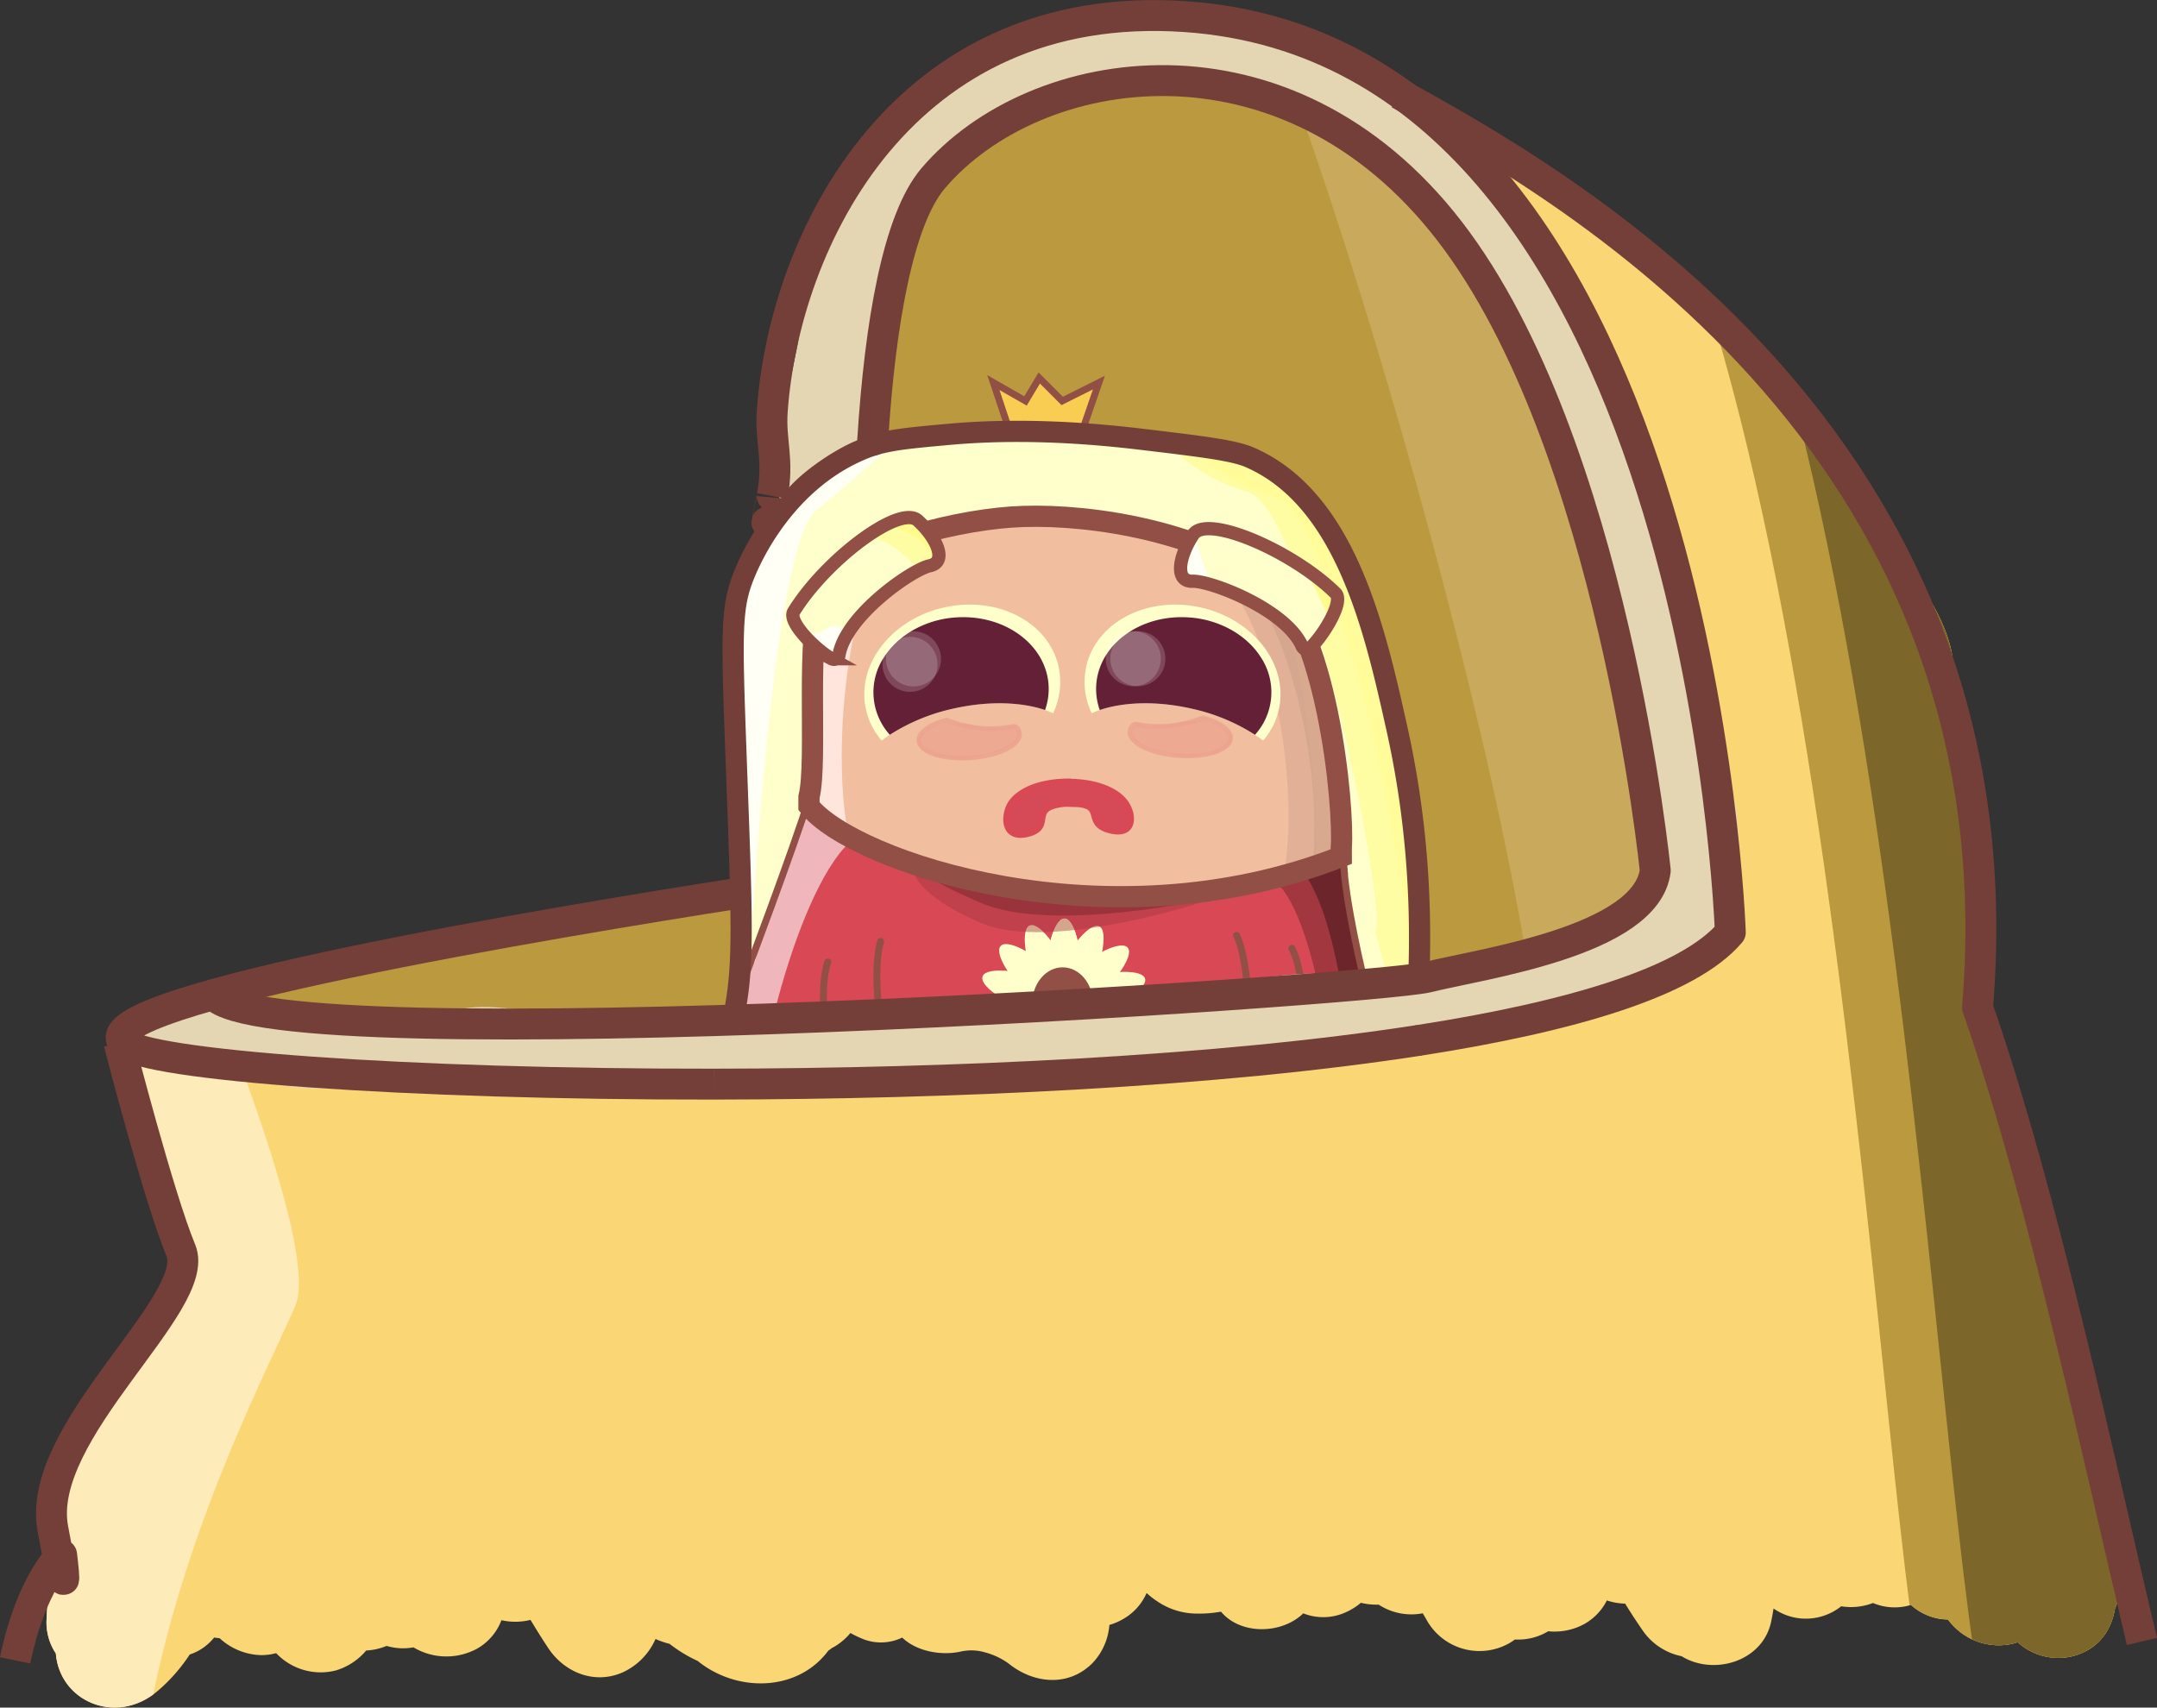 <svg xmlns="http://www.w3.org/2000/svg" xmlns:xlink="http://www.w3.org/1999/xlink" width="488.612" height="386.883" viewBox="0 0 488.612 386.883">
  <rect x="0" y="0" width="488.612" height="386.883" fill="#333333" stroke="none"/>
  <defs>
    <clipPath id="clip-path">
      <path id="Path_403" data-name="Path 403" d="M1470.784,893.125c-5.521-25.941-11.35-52.814-21.734-77.306a287.868,287.868,0,0,0-17.893-34.3c-3.069-5.175-5.983-10.556-9.727-15.285-3.648-4.607-8.717-6.881-12.821-10.877-8.724-8.495-18.063-13.379-30.213-15.134-12.051-1.74-25.314-2.314-37.163.888-16.94,4.579-30.4,17.459-36.924,33.31a7.067,7.067,0,0,0-3.538,4.987,43.421,43.421,0,0,0-.7,14.04,10.358,10.358,0,0,0,.6,2.381q.12,1.362.271,2.725c-4.987,4.7-7.955,11.339-3.658,18.047,5.689,8.879,19.228,5.345,27.818,4.394,1.535-.17,3.108-.318,4.7-.454,1.2.114,2.4.19,3.615.208a43.56,43.56,0,0,0,8.975-.812c13.145-.081,26.767,1.682,37.941,7.293,8.04,4.037,12.508,10.293,16.433,18.212A288.892,288.892,0,0,1,1408.53,872.3c6.747,18.007,11.572,37.5,8.513,56.8-1.068,6.741,3.686,11.565,10.456,10.456a79.664,79.664,0,0,0,33.336-13.6c4.714-3.379,9.711-7.118,11.537-12.9C1474.418,906.581,1472.149,899.537,1470.784,893.125Z" fill="#bb993e"/>
    </clipPath>
    <clipPath id="clip-path-2">
      <path id="Path_412" data-name="Path 412" d="M1412.959,958.264a1.545,1.545,0,0,0-.43-.669l-.07-.055a3.085,3.085,0,0,0-.138-.487,2.778,2.778,0,0,0-.077-1.124,2.293,2.293,0,0,0-.44-.812,17.813,17.813,0,0,0-.832-2.405c-.044-.1-.092-.2-.137-.308l-.011-.037,0-.049a4.089,4.089,0,0,0-.594-1.987,2.278,2.278,0,0,0-.193-.244c-.23-1-.5-2-.771-2.986a88.461,88.461,0,0,1-2.9-15.984c-.308-3.594-.608-7.206-2.415-10.176l-.056-.876a2.408,2.408,0,0,0-.274-.95c-.043-.255-.076-.511-.11-.766a1.739,1.739,0,0,0,.229-.953c-.064-1.116-.164-2.229-.266-3.343a2.1,2.1,0,0,0-.054-2.471,2.118,2.118,0,0,0-2.682-.536l-.471.21a1.843,1.843,0,0,0-.816.877l-.179.13a13.658,13.658,0,0,1-1.264.779,13.883,13.883,0,0,1-2.637,1.143c-2.282.787-4.645,1.308-6.916,2.127-.945.341-3.148.229-2.964,1.261-2.7,1.108-3.524.471-6.237,1.039a36.828,36.828,0,0,0-8.315,1.04c-1.1.225-2.181-.928-3.136-.435a57.862,57.862,0,0,1-5.865.211c-3.188-.074-5.927-.225-8.995.906-.272.1-.536.216-.794.34l-.774.026a6.96,6.96,0,0,0-4.791-.857c-.576-.115-1.357-.189-1.8-.279a32.4,32.4,0,0,0-5.347-.372,57.921,57.921,0,0,1-8.925-.938c-4.506-.833-9.025-1.167-13.53-1.833a7.915,7.915,0,0,0-1.857-.905,13.123,13.123,0,0,0-4.847-.682,7.759,7.759,0,0,0-3.44-1.177,4.211,4.211,0,0,0-1.083-.5,26.682,26.682,0,0,0-3.549-1.325,59.307,59.307,0,0,1-12.084-5.117,8.9,8.9,0,0,1-2.331-1.8,5.381,5.381,0,0,0-1.016-1.1c-.768-.512-1.684-.271-2.393-.917-.566-.515-.812-1.307-1.614-1.539a2.152,2.152,0,0,0-2.419.966,5.365,5.365,0,0,0-.5,1.529c-.858,3.859-2.538,7.3-3.715,11.047a31.792,31.792,0,0,1-1.453,4.648,16.25,16.25,0,0,0-1.743,4.37c-.057.342-.091.7-.119,1.072a1.757,1.757,0,0,0-.408.785c-.281,1.293-.616,2.556-.995,3.8-.054.1-.1.205-.149.312-.2.472-.4.943-.592,1.415-.057.12-.1.239-.152.363-.937,2.242-1.881,4.473-2.929,6.675a1.888,1.888,0,0,0-.725,1.563c.008,3.5-1.155,7.065-1.984,10.441-.42,1.713-.9,3.407-1.358,5.109a15.819,15.819,0,0,0-.451,2.259,4.764,4.764,0,0,0-.107,1.27.178.178,0,0,1,0,.063,2.113,2.113,0,0,0-1.954,2.056,2.15,2.15,0,0,0,1.792,2.07,1.426,1.426,0,0,0,.652.286c1.515.219,3.03.458,4.55.639a16.818,16.818,0,0,0,3.4.077c2.427.411,4.86.792,7.29,1.181a1.964,1.964,0,0,0,1.055.248l.483-.016a1.935,1.935,0,0,0,1.049-.351,6.347,6.347,0,0,0,1.017.424,7.542,7.542,0,0,0,2.487.208,28.619,28.619,0,0,1,4.863-.043,24.444,24.444,0,0,0,4.813.493,6.331,6.331,0,0,0,2.2.35,17.944,17.944,0,0,0,2.61-.28c.082.017.163.037.247.048a75.413,75.413,0,0,0,13.078.461,2.187,2.187,0,0,0,.978.26,80.155,80.155,0,0,1,8.351.357,2.534,2.534,0,0,0,1.792-.364,109.4,109.4,0,0,0,11.878.32c.915,0,2.07,1.157,2.551.417,6.675-.364,13.356.122,20.034-.335a2.143,2.143,0,0,0,.914-.267c1.661.221,3.339.2,5.01.249,2.571.083,5.088.5,7.672.414a35.342,35.342,0,0,0,4.726-.474,30.128,30.128,0,0,1,4.451-.813,38.063,38.063,0,0,0,4.87-.044c1.659-.233,3.308-.5,4.975-.675a41.924,41.924,0,0,1,4.3-.435,3.009,3.009,0,0,0,.632.159l.09.012a1.88,1.88,0,0,0,1.574-.754c3.093.057,6.209-.254,8.8-1.923l1.065-.324c.441-.135.907-.258,1.347-.43a1.994,1.994,0,0,0,1.063-.271,4.091,4.091,0,0,1,1.331-.756l.546-.073a2.073,2.073,0,0,0,.917-.535l.074-.074a1.545,1.545,0,0,0,.43-.669,1.882,1.882,0,0,0,0-1.6Z" fill="#d84955"/>
    </clipPath>
    <clipPath id="clip-path-3">
      <path id="Path_436" data-name="Path 436" d="M1336.628,986.178c-5.806-.029-13.71-.967-19.5-.548-.841.061-5.445-.492-7.524-.492-6.119.968-1.272,3.328-1.04,3.119-1.611-.7-1.039,1.483-1.039,3.118,0,3.119,2.495,1.337,3.118,5.2.033.2,2.046,1.874,2.079,2.079.5,3.073,2.262,4.194,5.2,4.157,1.661-.02,1.5.822,3.119,1.04.061.031,2.016-1.07,2.079-1.04,4.4,2.146.1.248,5.2-1.039,2.228-.563,2.725,1.984,3.435-.227,2.3-.162,4.941-3.012,5.92-4.97C1339.746,992.415,1343.482,986.212,1336.628,986.178Z" fill="#f2bea0"/>
    </clipPath>
    <clipPath id="clip-path-4">
      <path id="Path_449" data-name="Path 449" d="M1419.3,947.148q-.016-3.983-.255-7.957a2.484,2.484,0,0,0-.049-.334,63.6,63.6,0,0,0-.126-13.209,91.845,91.845,0,0,0-.643-21.168,88.607,88.607,0,0,0-2.489-11.583c.926-2.821-.435-5.95-1.189-8.664-.869-3.124-1.748-6.246-2.606-9.373a68.261,68.261,0,0,1-1.767-9.272,51.172,51.172,0,0,0-2.132-9.084c-3.238-10.008-7.944-20.2-16.444-26.812-2.641-2.053-4.16-5.216-7.151-6.712-2.436-1.217-6.7-3.122-9.356-3.118-1.732-.415-2.375.043-4.157,0-2.9-.638-4.34-.57-7.277-1.039a2.193,2.193,0,0,0-1.039,0c-.04-.029-1,.028-1.04,0-.434-.309-1.675-.054-2.079,0-.233-.121.25-.953,0-1.04-.264-.845-2.379-.017-3.3-.005-6.67.093-12.9-.816-19.569-1.034-3.254-.107-7.141-.929-10.4-1.04-1.706-.058-3.213,1.4-4.915,1.249a34.27,34.27,0,0,0-5.068-.429,2.018,2.018,0,0,0-1.63.943c-4.75.088-9.482.021-14.154,1.164-.814.2-.064-.424-.22.192.161-2.2-.991-.012-1.039,0h0c-.355-.028-.742-.173-1.04,0-.939.221-2.178.818-3.118,1.039-.681.16-1.372,1.342-2.028,1.588-.632.237-1.6.083-2.13.491-.556.431-.442-.373-1.039,0-.868.541-2.3,1.467-3.119,2.079-.32.238-.728.789-1.039,1.039-.562.452.541-.475,0,0-.017.015-1.023,1.026-1.04,1.04-.954.84-3.268,1.17-4.158,2.079-1.14,1.165-2.065,2.913-3.118,4.158s-2.122,2.861-3.119,4.158-2.152,2.84-3.118,4.157c-.154.211.154,1.869,0,2.079-.007.01-1.835,1.485-1.039,1.04-1.531,1.747-.988,2.2-1.832,4.486a72.6,72.6,0,0,0-2.118,8.046l-2.2,9.067a1.948,1.948,0,0,0,.674,2.055c-.078.561-.169,1.119-.237,1.681a1.9,1.9,0,0,0,1.085,1.8,58.956,58.956,0,0,0,.173,6.813,2.346,2.346,0,0,0,.206.792q-.39,8.785-.16,17.585a2.3,2.3,0,0,0,.075.514c-.047.5-.088,1.007-.141,1.51a1.764,1.764,0,0,0,.6,1.452q-.361,6.183-1.09,12.341a1.9,1.9,0,0,0,1.1,1.806c-.049,2.048-.082,4.1-.061,6.142.015,1.367.121,2.727.157,4.093.032,1.227-1.253,2.1-.83,3.217,1.478,3.92-.536,5.42,0,8.076a1.741,1.741,0,0,0,1.788,1.489,2.1,2.1,0,0,0,2.558-1.452,76.215,76.215,0,0,1,1.929-8.145c.336-1.066.683-2.116,1.009-3.169a2.624,2.624,0,0,0,.623-.95,51.548,51.548,0,0,0,2.427-7.087c.551-2.464,1.727-4.6,2.421-7.02.361-1.259.732-2.517,1.1-3.776a1.446,1.446,0,0,0,.475-.561,12.847,12.847,0,0,1,1.054-1.734,5.592,5.592,0,0,0,.923-2.822,1.605,1.605,0,0,0-.024-.247,1.456,1.456,0,0,0,.2-.541c.075-.526.115-1.049.168-1.573a2.167,2.167,0,0,0,.931-1.711,27.005,27.005,0,0,0-.935-8.614,2.053,2.053,0,0,0,.449-1.437,59.4,59.4,0,0,0-.341-9.743,2.7,2.7,0,0,0-.094-.463c0-.07,0-.14,0-.21a2.022,2.022,0,0,0-.346-1.161q.01-2.478.021-4.956c0-.029-.009-.051-.01-.08a1.9,1.9,0,0,0,.259-1.663l-.048-.118c-.016-.04-.039-.075-.056-.114a44.93,44.93,0,0,0,.981-4.438c.085-.625.147-1.25.2-1.875a55.836,55.836,0,0,0,.9-8.787c.02-1.049,2.441-3.093,1.625-3.317l4.158-3.118c.114-1.028,4.985-1.848,4.157-2.079,1.74-2.006,2.023-1.531,4.158-3.119l3.119-1.039c2.636-.855-1.108,1.819,1.039,0,.483-.409,2.151-.422,2.079-1.039.078-.043,3.04.041,3.119,0,.229.079,15.172-.384,2.079-1.04-.689-.034-2.763.066-2.079,0,.156,0,7.423,1.9,3.118,0,3.761-.4-1.65-.392,2.079-1.039.48-.084-.481.069,0,0-.57,1.269-1.016,1.123.754,1.007,6.073-.4,12.09-1.354,18.1-2.313,2.366.326,4.737.539,7.127.749,1.483.13,3.784-.927,5.205-.483,1.378.43,1.656,1.076,3.119,1.04.993-.025,2.477.629,3.522.742l.908.284c1.22.608,2.31-.139,3.777-.653,1.136-.4,2.279,2.01,2.079,1.039.414-.076-.407.119,0,0,.035-.01,1.006.013,1.039,0,.642.21.391-.185,1.04,0,.683.614,2.308-.418,3.118,0,.914.473,1.471.586,2.079,0,1.376.331,1.748,1.729,3.119,2.079,3.859.988,7.534,3.336,11.434,4.158,1.218.839,1.037,1,2.079,2.079,2.2,2.273,6.572,3.248,8.513,5.742.259.333.505.675.761,1.01a80.02,80.02,0,0,1,3.85,7.667c.628,5.8,2.653,11.177,4.848,16.5a1.837,1.837,0,0,0-1.017,2.323c1.435,4.584,3.065,9.175,4.37,13.834a1.878,1.878,0,0,0-.2,1.071c.3,3.537.512,7.111.8,10.679a2.06,2.06,0,0,0-.63,2.089,31.057,31.057,0,0,1,1.059,4.9,1.594,1.594,0,0,0-.032,1.24c.1.236.17.475.244.714.07.506.164,1.007.249,1.509a9.341,9.341,0,0,0,.024,2.112,15.337,15.337,0,0,1,.209,2.242,2,2,0,0,0,.326,1.131l.09,1a2.609,2.609,0,0,0,.13.592c.039.376.062.755.1,1.13.157,1.36.556,2.666.723,4.021a37.172,37.172,0,0,1,.251,4.575,1.883,1.883,0,0,0,.845,1.644,14.259,14.259,0,0,1,.329,1.609,38.553,38.553,0,0,0,.84,4.207c.112.436.244.866.37,1.3a24.819,24.819,0,0,1,.087,4.134,2.093,2.093,0,0,0,.609,1.47,2.157,2.157,0,0,0,.589.4q.243,1.557.513,3.111a1.728,1.728,0,0,0,.773,1.112c.245,1.145.5,2.294.823,3.421.146.649.308,1.294.495,1.933a2.015,2.015,0,0,0,.2.45c.242,1.093.515,2.179.792,3.263a1.989,1.989,0,0,0,.9,1.187c.126.417.262.83.422,1.235a2.079,2.079,0,1,0,4.009-1.1,8.3,8.3,0,0,1-.11-.918,2.127,2.127,0,0,0,.2-1.554c-.076-.293-.17-.58-.255-.87,0-.152,0-.311,0-.456q-.021-1.842-.043-3.683a21.559,21.559,0,0,1,.643-2.823A15.089,15.089,0,0,0,1419.3,947.148Z" fill="#ffc"/>
    </clipPath>
    <clipPath id="clip-path-5">
      <path id="Path_479" data-name="Path 479" d="M1278.5,856.342c-1.452,2.364,5.1,8.744,8.571,10.69a1.15,1.15,0,0,0,1.676-.849c1.581-9,16.561-19.374,20.543-20.216,4.193-.886,1.462-6.493-2.684-10.255S1285.594,844.793,1278.5,856.342Z" fill="#ffc" stroke="#914f46" stroke-miterlimit="10" stroke-width="1.559"/>
    </clipPath>
    <clipPath id="clip-path-6">
      <path id="Path_485" data-name="Path 485" d="M1401.23,852.182c1.975,1.948-2.857,9.709-5.765,12.43a1.149,1.149,0,0,1-1.83-.424c-3.69-8.364-20.715-14.851-24.782-14.716-4.284.142-2.973-5.956.153-10.6S1391.581,842.664,1401.23,852.182Z" fill="#ffc" stroke="#914f46" stroke-miterlimit="10" stroke-width="1.559"/>
    </clipPath>
    <clipPath id="clip-path-7">
      <path id="Path_507" data-name="Path 507" d="M1578.845,1072.7a102.255,102.255,0,0,0-7.78-25.335c-.139-.439-.278-.878-.423-1.315a102.4,102.4,0,0,0-2.595-9.937c-5.929-31.984-12.723-63.835-23.529-94.551a46.707,46.707,0,0,0-.184-9.147c1.317-10.1,1.946-20.271.732-30.411-.788-6.582-2.149-13.028-2.8-19.62a33.084,33.084,0,0,0-2-8.213,15.937,15.937,0,0,0,.608-8.057c-1.709-9.748-9.166-18.479-14.408-26.605-5.048-7.824-9.943-15.775-15.2-23.457a76.151,76.151,0,0,0-14.621-16.461,15.831,15.831,0,0,0-8.152-5.774c-1.127-1.153-1.3-1.336-.509-.531q-.741-1.212-1.393-2.472c-2.115-3.879-4.268-7.731-7.7-10.629-5.571-4.7-32.834-29.977-38.3-24.514-1,1,13.606,38.885,19.206,43.606q1.67,1.731.71.263a26.3,26.3,0,0,1,1.448,2.389c.817,1.442,1.509,2.95,2.36,4.374a31.462,31.462,0,0,0,3.064,4.268,15.374,15.374,0,0,0,1.457,4.375l.348.679c1.386,16.948,9.2,32.451,13.535,48.725q4.889,18.347,9.32,36.831c.465,5.581.832,11.154.893,16.706.047,4.36.279,8.848.186,13.28-.61.244-1.216.5-1.819.779a56.233,56.233,0,0,0-9.208,5.8c-1.369.991-2.737,1.993-4.188,2.864-.689.425-1.4.811-2.124,1.173.518-.283.133-.206-1.179.24a41.691,41.691,0,0,0-14.289,3.734,11.072,11.072,0,0,0-3.263,2.595c-22.813,3.775-45.69,7.17-68.635,10.046-19.381,2.43-39.268,3.509-58.641,6.694a11.459,11.459,0,0,0-5.559-1.159,84.169,84.169,0,0,0-12.665,1.643,19.081,19.081,0,0,0-9.743-2.872c-8.58-.147-17.516,1.982-26.315,3.387a8.823,8.823,0,0,0-2.335-.708,125.092,125.092,0,0,0-25.492-.937,10.894,10.894,0,0,0-4.807.3q-2.162.156-4.342.345a167.665,167.665,0,0,1-33.449-.326c-10.674-1.2-20.822-.852-31.51-.452-5.085.191-9.049.11-13.747-1.317a34.094,34.094,0,0,0-6.28-1.345c-3.273-3.219-8.117-1.452-12.807-3.452-15.957-6.8-15.578,4.9-9.429,16.606,1.1,2.095,1.357,4.535,2.384,6.672q3.749,10.484,7.5,20.968c-.187.591-.358,1.187-.493,1.794a44.394,44.394,0,0,0-.87,6.695,11.722,11.722,0,0,0-1.731,2.405q-.781,1.464-1.574,2.917a29.971,29.971,0,0,0-2.429,3.293,11.68,11.68,0,0,0-1.468,3.38,16.015,16.015,0,0,0-4.093,4.9,39.435,39.435,0,0,0-7.185,8.728,40.6,40.6,0,0,0-3.987,9.324,11.915,11.915,0,0,0-4.926,7.189,5.824,5.824,0,0,0-.168,1.108,3.44,3.44,0,0,0-.791.91c-3.123,4.35-2.4,9.906.407,14.11a58.515,58.515,0,0,0-2.646,16.025,12.656,12.656,0,0,0,2.121,7.183c.879,10.857,13.582,16.34,22.839,8.679a38.583,38.583,0,0,0,7.491-8.448,11.7,11.7,0,0,0,4.971-3.2c.2-.213.383-.431.576-.645.408.07.818.12,1.231.156a14.358,14.358,0,0,0,9.42,3.831,12.949,12.949,0,0,0,3.384-.447,13.854,13.854,0,0,0,13.535,3.913,14.377,14.377,0,0,0,6.852-4.512,13.572,13.572,0,0,0,4.619-1.045,13.18,13.18,0,0,0,6.093.331,14.553,14.553,0,0,0,14.353.326,12.454,12.454,0,0,0,5.574-6.478,14.3,14.3,0,0,0,6.585-.07c1.294,2.146,2.618,4.276,4.008,6.372,3.7,5.58,10.51,8.315,16.858,5.524a14.907,14.907,0,0,0,7.451-7.568,19.106,19.106,0,0,0,3.176,1.094,32.044,32.044,0,0,0,6.363,3.873,24.023,24.023,0,0,0,2.029,1.464c8.88,5.7,21.157,4.845,27.56-3.77.265-.2.538-.382.792-.6.267-.146.54-.277.8-.438a14.3,14.3,0,0,0,3.434-2.978,25.155,25.155,0,0,0,3.09,1.457,11.076,11.076,0,0,0,8.637-.424c3.341,3.2,8.882,4.093,13.126,3.2a10.969,10.969,0,0,1,5.56.128,16.5,16.5,0,0,1,5.312,2.468c5.639,4.613,13.575,5.517,19.092,0a14.1,14.1,0,0,0,3.834-8.554c.018-.04.031-.083.048-.123a13.251,13.251,0,0,0,3.026-1.292,12.549,12.549,0,0,0,5.365-5.923,19.536,19.536,0,0,0,3.456,2.533,15.869,15.869,0,0,0,7.947,2.127,26.96,26.96,0,0,0,5.442-.437c.024.028.039.049.064.079,4.337,5.04,12.827,4.958,17.726,1.056.3-.239.584-.49.859-.748a12.314,12.314,0,0,0,9.643-.256,14.073,14.073,0,0,0,3.4-2.14,15.033,15.033,0,0,0,4.026.416,13.588,13.588,0,0,0,9.994,1.964c.377.644.754,1.287,1.123,1.936a13.707,13.707,0,0,0,18.47,4.843,14.669,14.669,0,0,0,1.283-.846,13.148,13.148,0,0,0,7.356-1.752c.061-.036.113-.077.173-.114a14.1,14.1,0,0,0,8.225-1.657,12.661,12.661,0,0,0,5.072-5.323,13.993,13.993,0,0,0,4.14.722q1.857,3.018,3.873,5.935a14.1,14.1,0,0,0,8.906,5.977c7.21,4.458,18.334,1.277,20.281-7.763.219-1.015.4-2.032.557-3.049a12.761,12.761,0,0,0,10.812,1.821,13,13,0,0,0,4.518-2.318,13.909,13.909,0,0,0,7.2-.745,12.578,12.578,0,0,0,8.39.5c.067-.018.129-.046.2-.065a12.7,12.7,0,0,0,8.388,3.309,14.259,14.259,0,0,0,14.883,5.425c.316-.087.614-.2.915-.3a13.609,13.609,0,0,0,12.643,3.13c5.647-1.552,8.582-5.779,9.389-10.749A16.587,16.587,0,0,0,1578.845,1072.7Z" fill="#fad675"/>
    </clipPath>
  </defs>
  <g id="krib" transform="translate(-1098.694 -717.778)">
    <g id="Group_176" data-name="Group 176">
      <path id="Path_401" data-name="Path 401" d="M1470.784,893.125c-5.521-25.941-11.35-52.814-21.734-77.306a287.868,287.868,0,0,0-17.893-34.3c-3.069-5.175-5.983-10.556-9.727-15.285-3.648-4.607-8.717-6.881-12.821-10.877-8.724-8.495-18.063-13.379-30.213-15.134-12.051-1.74-25.314-2.314-37.163.888-16.94,4.579-30.4,17.459-36.924,33.31a7.067,7.067,0,0,0-3.538,4.987,43.421,43.421,0,0,0-.7,14.04,10.358,10.358,0,0,0,.6,2.381q.12,1.362.271,2.725c-4.987,4.7-7.955,11.339-3.658,18.047,5.689,8.879,19.228,5.345,27.818,4.394,1.535-.17,3.108-.318,4.7-.454,1.2.114,2.4.19,3.615.208a43.56,43.56,0,0,0,8.975-.812c13.145-.081,26.767,1.682,37.941,7.293,8.04,4.037,12.508,10.293,16.433,18.212A288.892,288.892,0,0,1,1408.53,872.3c6.747,18.007,11.572,37.5,8.513,56.8-1.068,6.741,3.686,11.565,10.456,10.456a79.664,79.664,0,0,0,33.336-13.6c4.714-3.379,9.711-7.118,11.537-12.9C1474.418,906.581,1472.149,899.537,1470.784,893.125Z" fill="#bb993e"/>
      <g id="Group_175" data-name="Group 175" clip-path="url(#clip-path)">
        <path id="Path_402" data-name="Path 402" d="M1374.582,699.671c20,28,85,251,72,285s96-112,96-112l-109-165Z" fill="#fce6c3" opacity="0.22"/>
      </g>
    </g>
    <path id="Path_404" data-name="Path 404" d="M1268.41,923.246c-8.226.076-15.786-2.6-23.921.146-7.239,2.444-13.463,5.543-21.249,6.12-14.9,1.1-28.593,1.333-43.842,4.476-51.816,10.683-1.214,19.487,8.58,14.679,5.518-2.708,11.977-2.342,17.955-2.147,5.645.184,11.271.357,16.9-.008a7.987,7.987,0,0,0,10.473,1.925c4.713-2.669,11-.567,16.085-.185,6.121.459,12.341-.438,18.44-.942,6.44-.531,9.082-6.764,7.868-11.538C1278.135,930.712,1275.719,923.178,1268.41,923.246Z" fill="#bb993e"/>
    <path id="Path_405" data-name="Path 405" d="M1300.082,914.171c-3.047-8.532-6.283-55.67-3.7-96.635" fill="none" stroke="#753f39" stroke-linecap="round" stroke-linejoin="round" stroke-width="7"/>
    <path id="Path_406" data-name="Path 406" d="M1266.792,920.029c10.067-1.571,16.36-2.492,16.36-2.492-5.25-15.748-10.867-45.459-10.936-77.088" fill="none" stroke="#753f39" stroke-linejoin="round" stroke-width="7"/>
    <g id="prinses">
      <path id="Path_407" data-name="Path 407" d="M1424.752,982.727a25.665,25.665,0,0,1-1.928-3.331,14.648,14.648,0,0,0-2.137-2.7,5.458,5.458,0,0,1-.828-1.47,2.393,2.393,0,0,0-.061-.328,17.933,17.933,0,0,0-1.217-3.076c-.4-.8-.035-1.417-.874-1.235.19-.246-1.038-.183-.935-.537a2.683,2.683,0,0,0,.1-.725c0-.051-.011-.1-.015-.152a1.5,1.5,0,0,0,.05-.45,18.153,18.153,0,0,0-.961-4.782,2.265,2.265,0,0,0-.875-1.184,2.331,2.331,0,0,0-1.159-2.2,2.464,2.464,0,0,0-3.592,1.829c-.22.062-.409.117-.448.126l-2.469.565c-.792.181-1.582.375-2.378.541-.757.158-1.517.165-2.283.263a12.409,12.409,0,0,0-2.505.718,8.049,8.049,0,0,1-2.162.3,9.4,9.4,0,0,0-3.825,1.22c-3.038-.475-5.947.163-8.957.656-3.058.5-6.163-.1-9.2.592a1.918,1.918,0,0,0-.454.191,18.028,18.028,0,0,0-2.933-.275c-2.744,0-5.466.47-8.213.31a1.739,1.739,0,0,0-.785.142c-1.783.056-3.561.24-5.341.344-.511-.047-1.023-.078-1.519-.125-.434-.041-.851-.077-1.255-.084-.618-.123-1.237-.232-1.858-.3a46.215,46.215,0,0,0-10.485.263,8.694,8.694,0,0,0-1.094-.031,12.078,12.078,0,0,0-2.5.418c-.146.037-.3.081-.448.124h-.009l-3.786-.933a2.159,2.159,0,0,0-.819-.044,10.4,10.4,0,0,0-2.727.114c-.214.032-.436.088-.653.1.572-.033-.159.011-.265.017a7.779,7.779,0,0,1-1.2-.043,15.107,15.107,0,0,0-2.5.1c-.161.011-.323.018-.484.015-.053,0-.106-.006-.159-.009l-.048-.01a2.611,2.611,0,0,0-2.076.241c-1.063-.09-2.126-.171-3.19-.191-.665-.013-1.326.019-1.986.064a1.907,1.907,0,0,0-1.75-1.04,80.728,80.728,0,0,0-10.377.085c-3.163.373-6.486.661-9.546-.443a1.939,1.939,0,0,0-1.928.468l-2.689-.19a2.386,2.386,0,0,0-.76-.426,27.752,27.752,0,0,0-5.288-.925,13.86,13.86,0,0,0-3.05-.173,5.719,5.719,0,0,0-2.341.617c-1.12-.195-2.241-.387-3.368-.545a18.686,18.686,0,0,0-5-.4c-1.718-.279-3.433-.591-5.149-.84-2.867-.417-5.905-1.273-8.655,0a1.782,1.782,0,0,0-.8,2.569,2.89,2.89,0,0,0,.759,2.687,2.1,2.1,0,0,0-.062.25,7.488,7.488,0,0,0-3.252,4.536,1.865,1.865,0,0,0-.041.591,4.938,4.938,0,0,0-.315.867,1.763,1.763,0,0,0-.039.257,2.033,2.033,0,0,0-1.839,1.5,6.131,6.131,0,0,0-.12,1.495,1.791,1.791,0,0,0,.457,1.853,3.285,3.285,0,0,0,1.889,1.726,3.5,3.5,0,0,0,2.6-.1,2.087,2.087,0,0,0,.645.293,12.12,12.12,0,0,0,5.085.237q3.235.768,6.523,1.238c.037.011.068.028.107.037a48.855,48.855,0,0,0,5.317,1.013,2.146,2.146,0,0,0,1.436,1.468l.57.188a1.987,1.987,0,0,0,1.633-.242c.1-.015.209-.026.314-.043.313-.05.625-.108.937-.166.4-.075.013-.028.375-.051a10.6,10.6,0,0,1,1.553.013c.113.01.226.023.339.036l.214.033c.258.048.516.092.773.143.623.126,1.247.267,1.874.4a7.172,7.172,0,0,0,1.465.328,7.039,7.039,0,0,0,2.142.351,8.472,8.472,0,0,0,1.229-.193,2.532,2.532,0,0,0,.589-.142,15.4,15.4,0,0,1,2.523-.514c.268-.022.536-.041.8-.061a1.859,1.859,0,0,0,1.485.588q2.547-.07,5.094-.132a2.066,2.066,0,0,0,.886.215h.257a1.566,1.566,0,0,0,.8-.179,1.63,1.63,0,0,0,.184-.087c6.5-.143,13-.2,19.505.022a118.815,118.815,0,0,0,12.813.052c2.277-.168,6.1-.319,8.152-1.97a8.823,8.823,0,0,0,1.545.069,29.438,29.438,0,0,1,3.543.083,2.054,2.054,0,0,0-.154.4,2.1,2.1,0,0,0,1.452,2.558,17.761,17.761,0,0,0,5.256.245c.579-.068,1.183-.209,1.79-.326a2.507,2.507,0,0,0,.641.131,15.28,15.28,0,0,0,2.654-.059,2.413,2.413,0,0,0,.723-.2c1.346,0,2.7.085,4.043.189a2.991,2.991,0,0,0,.426.079,51.785,51.785,0,0,0,7.044.534c2.083-.057,4.169-.213,6.251-.318a2.214,2.214,0,0,0,.887-.226,2.039,2.039,0,0,0,.784.413,15.5,15.5,0,0,0,5.293.173l5.428-.375a27.37,27.37,0,0,1,5.308-.071,17.263,17.263,0,0,0,3.187.072,2.308,2.308,0,0,0,1.552-.112l.61-.052c.69-.061,1.448.025,2.141-.1,1.169.663,2.855.594,4.109.7a20.9,20.9,0,0,0,5.467-.2c1.6-.291,3.126-1.159,4.747-1.3,1.679-.142,3.259.91,4.981.845a2.142,2.142,0,0,0,2.078-2.079A4.953,4.953,0,0,0,1424.752,982.727Z" fill="#f4f4f4"/>
      <g id="Group_178" data-name="Group 178">
        <path id="Path_408" data-name="Path 408" d="M1412.959,958.264a1.545,1.545,0,0,0-.43-.669l-.07-.055a3.085,3.085,0,0,0-.138-.487,2.778,2.778,0,0,0-.077-1.124,2.293,2.293,0,0,0-.44-.812,17.813,17.813,0,0,0-.832-2.405c-.044-.1-.092-.2-.137-.308l-.011-.037,0-.049a4.089,4.089,0,0,0-.594-1.987,2.278,2.278,0,0,0-.193-.244c-.23-1-.5-2-.771-2.986a88.461,88.461,0,0,1-2.9-15.984c-.308-3.594-.608-7.206-2.415-10.176l-.056-.876a2.408,2.408,0,0,0-.274-.95c-.043-.255-.076-.511-.11-.766a1.739,1.739,0,0,0,.229-.953c-.064-1.116-.164-2.229-.266-3.343a2.1,2.1,0,0,0-.054-2.471,2.118,2.118,0,0,0-2.682-.536l-.471.21a1.843,1.843,0,0,0-.816.877l-.179.13a13.658,13.658,0,0,1-1.264.779,13.883,13.883,0,0,1-2.637,1.143c-2.282.787-4.645,1.308-6.916,2.127-.945.341-3.148.229-2.964,1.261-2.7,1.108-3.524.471-6.237,1.039a36.828,36.828,0,0,0-8.315,1.04c-1.1.225-2.181-.928-3.136-.435a57.862,57.862,0,0,1-5.865.211c-3.188-.074-5.927-.225-8.995.906-.272.1-.536.216-.794.34l-.774.026a6.96,6.96,0,0,0-4.791-.857c-.576-.115-1.357-.189-1.8-.279a32.4,32.4,0,0,0-5.347-.372,57.921,57.921,0,0,1-8.925-.938c-4.506-.833-9.025-1.167-13.53-1.833a7.915,7.915,0,0,0-1.857-.905,13.123,13.123,0,0,0-4.847-.682,7.759,7.759,0,0,0-3.44-1.177,4.211,4.211,0,0,0-1.083-.5,26.682,26.682,0,0,0-3.549-1.325,59.307,59.307,0,0,1-12.084-5.117,8.9,8.9,0,0,1-2.331-1.8,5.381,5.381,0,0,0-1.016-1.1c-.768-.512-1.684-.271-2.393-.917-.566-.515-.812-1.307-1.614-1.539a2.152,2.152,0,0,0-2.419.966,5.365,5.365,0,0,0-.5,1.529c-.858,3.859-2.538,7.3-3.715,11.047a31.792,31.792,0,0,1-1.453,4.648,16.25,16.25,0,0,0-1.743,4.37c-.057.342-.091.7-.119,1.072a1.757,1.757,0,0,0-.408.785c-.281,1.293-.616,2.556-.995,3.8-.054.1-.1.205-.149.312-.2.472-.4.943-.592,1.415-.057.12-.1.239-.152.363-.937,2.242-1.881,4.473-2.929,6.675a1.888,1.888,0,0,0-.725,1.563c.008,3.5-1.155,7.065-1.984,10.441-.42,1.713-.9,3.407-1.358,5.109a15.819,15.819,0,0,0-.451,2.259,4.764,4.764,0,0,0-.107,1.27.178.178,0,0,1,0,.063,2.113,2.113,0,0,0-1.954,2.056,2.15,2.15,0,0,0,1.792,2.07,1.426,1.426,0,0,0,.652.286c1.515.219,3.03.458,4.55.639a16.818,16.818,0,0,0,3.4.077c2.427.411,4.86.792,7.29,1.181a1.964,1.964,0,0,0,1.055.248l.483-.016a1.935,1.935,0,0,0,1.049-.351,6.347,6.347,0,0,0,1.017.424,7.542,7.542,0,0,0,2.487.208,28.619,28.619,0,0,1,4.863-.043,24.444,24.444,0,0,0,4.813.493,6.331,6.331,0,0,0,2.2.35,17.944,17.944,0,0,0,2.61-.28c.082.017.163.037.247.048a75.413,75.413,0,0,0,13.078.461,2.187,2.187,0,0,0,.978.26,80.155,80.155,0,0,1,8.351.357,2.534,2.534,0,0,0,1.792-.364,109.4,109.4,0,0,0,11.878.32c.915,0,2.07,1.157,2.551.417,6.675-.364,13.356.122,20.034-.335a2.143,2.143,0,0,0,.914-.267c1.661.221,3.339.2,5.01.249,2.571.083,5.088.5,7.672.414a35.342,35.342,0,0,0,4.726-.474,30.128,30.128,0,0,1,4.451-.813,38.063,38.063,0,0,0,4.87-.044c1.659-.233,3.308-.5,4.975-.675a41.924,41.924,0,0,1,4.3-.435,3.009,3.009,0,0,0,.632.159l.09.012a1.88,1.88,0,0,0,1.574-.754c3.093.057,6.209-.254,8.8-1.923l1.065-.324c.441-.135.907-.258,1.347-.43a1.994,1.994,0,0,0,1.063-.271,4.091,4.091,0,0,1,1.331-.756l.546-.073a2.073,2.073,0,0,0,.917-.535l.074-.074a1.545,1.545,0,0,0,.43-.669,1.882,1.882,0,0,0,0-1.6Z" fill="#d84955"/>
        <g id="Group_177" data-name="Group 177" clip-path="url(#clip-path-2)">
          <path id="Path_409" data-name="Path 409" d="M1397.492,913.393c-.051,1.111-8.651,2.749-9.66,4.353,9.5,8.6,14.259,49.313,11.846,50.315l9.652-4" fill="#a23740"/>
          <path id="Path_410" data-name="Path 410" d="M1402.315,911.219c-.05,1.081-7.622,2.711-8.516,4.275a13.993,13.993,0,0,1,2.373,3.618c.25.5.5,1.031.745,1.579,6.1,13.48,8.916,42.825,7.085,43.672l8.508-3.935" fill="#6c252b"/>
          <path id="Path_411" data-name="Path 411" d="M1280.158,900.939c-.049,1.389,11.316,4.336,12.5,6.439-13.658,9.7-24.392,59.893-21.261,61.394l-12.525-6" fill="#efb6bb"/>
        </g>
      </g>
      <g id="Group_196" data-name="Group 196">
        <g id="Group_195" data-name="Group 195">
          <g id="Group_179" data-name="Group 179">
            <path id="Path_413" data-name="Path 413" d="M1344.008,945.236c0-27.605-8.834-23.924-8.834,0Z" fill="#ffc"/>
          </g>
          <g id="Group_180" data-name="Group 180">
            <path id="Path_414" data-name="Path 414" d="M1343.626,947.033c11.228-25.218,1.66-25.449-8.071-3.593Z" fill="#ffc"/>
          </g>
          <g id="Group_181" data-name="Group 181">
            <path id="Path_415" data-name="Path 415" d="M1342.546,948.519c20.515-18.471,11.868-22.574-5.911-6.565Z" fill="#ffc"/>
          </g>
          <g id="Group_182" data-name="Group 182">
            <path id="Path_416" data-name="Path 416" d="M1340.956,949.437c26.254-8.53,20.023-15.795-2.73-8.4Z" fill="#ffc"/>
          </g>
          <g id="Group_183" data-name="Group 183">
            <path id="Path_417" data-name="Path 417" d="M1339.129,949.629c27.454,2.886,24.717-6.285.923-8.786Z" fill="#ffc"/>
          </g>
          <g id="Group_184" data-name="Group 184">
            <path id="Path_418" data-name="Path 418" d="M1337.382,949.062c23.907,13.8,25.136,4.311,4.417-7.651Z" fill="#ffc"/>
          </g>
          <g id="Group_185" data-name="Group 185">
            <path id="Path_419" data-name="Path 419" d="M1336.017,947.833c16.226,22.333,21.21,14.162,7.147-5.193Z" fill="#ffc"/>
          </g>
          <g id="Group_186" data-name="Group 186">
            <path id="Path_420" data-name="Path 420" d="M1335.27,946.155c5.739,27,13.616,21.565,8.641-1.837Z" fill="#ffc"/>
          </g>
          <g id="Group_187" data-name="Group 187">
            <path id="Path_421" data-name="Path 421" d="M1335.27,944.318c-5.739,27,3.667,25.238,8.641,1.837Z" fill="#ffc"/>
          </g>
          <g id="Group_188" data-name="Group 188">
            <path id="Path_422" data-name="Path 422" d="M1336.017,942.64c-16.226,22.333-6.915,24.548,7.147,5.193Z" fill="#ffc"/>
          </g>
          <g id="Group_189" data-name="Group 189">
            <path id="Path_423" data-name="Path 423" d="M1337.382,941.411c-23.907,13.8-16.3,19.613,4.417,7.651Z" fill="#ffc"/>
          </g>
          <g id="Group_190" data-name="Group 190">
            <path id="Path_424" data-name="Path 424" d="M1339.129,940.843c-27.454,2.886-22.87,11.287.923,8.786Z" fill="#ffc"/>
          </g>
          <g id="Group_191" data-name="Group 191">
            <path id="Path_425" data-name="Path 425" d="M1340.956,941.035c-26.254-8.53-25.484,1.009-2.73,8.4Z" fill="#ffc"/>
          </g>
          <g id="Group_192" data-name="Group 192">
            <path id="Path_426" data-name="Path 426" d="M1342.546,941.954c-20.514-18.472-23.69-9.443-5.911,6.565Z" fill="#ffc"/>
          </g>
          <g id="Group_193" data-name="Group 193">
            <path id="Path_427" data-name="Path 427" d="M1343.626,943.44c-11.228-25.219-17.8-18.263-8.071,3.593Z" fill="#ffc"/>
          </g>
          <g id="Group_194" data-name="Group 194">
            <path id="Path_428" data-name="Path 428" d="M1344.008,945.236c0-27.605-8.834-23.924-8.834,0Z" fill="#ffc"/>
          </g>
        </g>
        <ellipse id="Ellipse_99" data-name="Ellipse 99" cx="6.91" cy="8.292" rx="6.91" ry="8.292" transform="translate(1332.491 936.944)" fill="#914f46"/>
      </g>
      <path id="Path_429" data-name="Path 429" d="M1403.154,900.941c.061-.651.177-6.57,0-7.276-2.079-8.316-2.436-9.7-4.158-17.671a75.626,75.626,0,0,0-3.118-10.4c0-1.093-.834-2.1-1.04-3.119-1.43-7.1-7.254-13.217-13.513-16.631-11.434-6.237-26.826-9.6-41.579-10.4-16.435-.888-30.986,1.414-45.971,8.728-7.291,3.56-10.687,10.387-11.239,18.236-.469,6.679.015,13.4.052,20.119a38.441,38.441,0,0,0-.013,4.891c.084.649-.106,1.5,0,2.079-.869.81.611,1.936.2,3.356-.839,2.909-.2,4.96-1.241,7.039,3.118,4.157,10.955,8.31,17.671,11.434,5.6,2.6,9.558,3.135,15.592,4.158,6.44,1.091,14.294,3.508,20.789,4.158,10.4,1.039,21.829,0,31.185,0,2.034,0,5.086.571,6.237-1.04,4.269.038,7.77-1.618,12-2.274,3.1,1.071,10.869-2.923,13.987-3.963,4.806-1.6,4.9-.04,5.2-3.118C1404.54,905.74,1403.154,903.02,1403.154,900.941Z" fill="#f2bea0"/>
      <path id="Path_430" data-name="Path 430" d="M1299.8,952.352c-1.528-4.134-3.715-.032-7.106,2.375-2.789,3.254-8.941-.027-4.762,6.048C1293.236,968.489,1305.224,960,1299.8,952.352Z" fill="#f2bea0"/>
      <path id="Path_431" data-name="Path 431" d="M1387.319,953.141c-.094-.012-3.162-.437-3.256-.45-.949-.217-.932-.46-1.864-.921-.937.109-1.538-.547-2.324.011-.847.513.664-.462.2.386-.623.772-.489,1.869-.646,2.87-.037.628.98,2.157.943,2.785.931.461,1.17-.143,1.863.921.411.476.992,1.377,1.4,1.853,1,.882,1.947.189,3.256.45.094.013,1.3-.484,1.393-.471a3.809,3.809,0,0,0,2.324-.011c.938-.109-.325-.374.461-.931.847-.514-.008-.084.46-.932.623-.771,1.7-.4,1.854-1.4l.208-1.566c-.1-1.267.924-2.95.231-4.015-.411-.476-.05,1.408-.461.932C1392.439,954.513,1388.629,953.4,1387.319,953.141Z" fill="#f2bea0"/>
      <g id="Group_198" data-name="Group 198">
        <path id="Path_432" data-name="Path 432" d="M1336.628,986.178c-5.806-.029-13.71-.967-19.5-.548-.841.061-5.445-.492-7.524-.492-6.119.968-1.272,3.328-1.04,3.119-1.611-.7-1.039,1.483-1.039,3.118,0,3.119,2.495,1.337,3.118,5.2.033.2,2.046,1.874,2.079,2.079.5,3.073,2.262,4.194,5.2,4.157,1.661-.02,1.5.822,3.119,1.04.061.031,2.016-1.07,2.079-1.04,4.4,2.146.1.248,5.2-1.039,2.228-.563,2.725,1.984,3.435-.227,2.3-.162,4.941-3.012,5.92-4.97C1339.746,992.415,1343.482,986.212,1336.628,986.178Z" fill="#f2bea0"/>
        <g id="Group_197" data-name="Group 197" clip-path="url(#clip-path-3)">
          <path id="Path_433" data-name="Path 433" d="M1306.483,984.1c-.753,3.793-.4,13.011,12.049,18.382,0,0-5.5-9.582-3.785-17.785s-4.193-2.194-4.193-2.194" fill="#ffe5dc"/>
          <path id="Path_434" data-name="Path 434" d="M1341.029,987.784c-.723,3.8-1.333,15.217-14.883,15.534,0,0,7.961-8.892,9.442-17.14s5.441,1.606,5.441,1.606" fill="#c19781"/>
          <path id="Path_435" data-name="Path 435" d="M1336.335,986.839c-.724,3.8,1.369,15.654-12.181,15.97,0,0,5.99-7.259,7.471-15.507s4.71-.463,4.71-.463" fill="#d3a590"/>
        </g>
      </g>
      <path id="Path_437" data-name="Path 437" d="M1387.562,993.454c-.827-2.2.5-3.773-2.079-4.158-4.99-.743-10.4,0-15.592-1.039-5.245.753-9.355,0-13.513,1.039-7.276-2.079-3.118,5.2-2.079,10.395.306,1.531,1.263,2.04,2.7,2.5a7.217,7.217,0,0,0,2.341,1.871c6.034,3.129,14.236,3.738,20.946,1.867C1386.023,1004.328,1389.975,999.88,1387.562,993.454Z" fill="#f2bea0"/>
      <path id="Path_438" data-name="Path 438" d="M1346.28,807.43c-.084-.258.945-1.932.743-2.121,0-1.039-.782.084-1.04,0-.248-.13-1.316.832-1.6.843l-.552.074a2.055,2.055,0,0,0-.6.288c-.426-.053-1.054.615-1.405.874s-.462-.08-.749.234c-.122.013-.276-.016-.369.074a2.167,2.167,0,0,1-2.2.533,2.389,2.389,0,0,0-.891-1.028,2.419,2.419,0,0,0-.309-.154l-.1-.224a2.093,2.093,0,0,0-.478-.539c-.027-.058-.044-.12-.073-.177a3.738,3.738,0,0,0-.422-.57,2.428,2.428,0,0,0-.542-.451,1.8,1.8,0,0,0-.552-.238l-.042-.007h-.005c-.21-.087-.315-.579-.552-.57-.384-.644-.846.055-1.164.724a2.288,2.288,0,0,0-.879.891,3.011,3.011,0,0,0-.237.588c-.023.121-.047.256-.063.392l-.971.7c-.277.134.439.687.2.864-.1.071-1.179-.261-1.269-.181a2.185,2.185,0,0,0-.674-.176,1.566,1.566,0,0,0-.7-.368l-.253-.034c-.131-.177-.257-.357-.4-.526-.322-.387-1.025-.418-1.47-.609s-2.162-1.607-2.513-1.225,1.015,2.565,1.04,3.119c.026.579,0,1.039,0,1.655,0,.011.013.017.02.025a11.308,11.308,0,0,1,.816,1.237c.1.168.193.337.3.5a5.316,5.316,0,0,0,1.419,3.017,2.658,2.658,0,0,0,3.2.565,2.373,2.373,0,0,0,1.026-1.166l.338.055.065.044c.164.1.324.207.479.326a1.8,1.8,0,0,0,2.131-.06c.034,0,.068.006.1.007.149.006.3-.007.442-.008a3.658,3.658,0,0,0,.694.167,6.605,6.605,0,0,0,2.32-.162,2.835,2.835,0,0,0,.724.293,4.664,4.664,0,0,0,1.093.1h.072a1.773,1.773,0,0,0,.365.18,2.652,2.652,0,0,0,1.658.129,2.482,2.482,0,0,0,1.224-.624,2.563,2.563,0,0,0,.618-1.261,11.211,11.211,0,0,0,1.282-1.993,2.217,2.217,0,0,0,.145-1.642c.036-.032.079-.053.113-.088l.326-.42a2.07,2.07,0,0,0,.283-1.05v-.023A1.562,1.562,0,0,0,1346.28,807.43Z" fill="#f9cc52"/>
      <path id="Path_439" data-name="Path 439" d="M1403.154,911.336s-2.079-46.777-12.473-58.211c-7.455-16.744-14.553-6.237-12.474-5.2,10.519,5.259,20.789,42.618,17.671,66.526C1399,915.494,1403.154,911.336,1403.154,911.336Z" fill="#c19781" opacity="0.53"/>
      <path id="Path_440" data-name="Path 440" d="M1397.013,912.581s-.428-46.821-10.413-58.614c-6.86-17-14.324-6.747-12.283-5.634,10.327,5.627,19.274,43.325,15.314,67.108C1392.711,916.589,1397.013,912.581,1397.013,912.581Z" fill="#d3a590" opacity="0.53"/>
      <path id="Path_441" data-name="Path 441" d="M1281.99,902.19s-3.573-46.986,8.768-58.882c6.37-9.933,14.129-7.145,12.12-5.976-1.8,1.046-3.478,3.165-5,6.076a41.985,41.985,0,0,0-1.87,4.159c-5.843,14.961-8.571,41.924-5.115,59.611C1287.845,908.412,1281.99,902.19,1281.99,902.19Z" fill="#ffe5dc"/>
      <path id="Path_442" data-name="Path 442" d="M1378.207,989.3s4.158,14.553,0,16.632,5.2-1.04,5.2-1.04-1.569-16.38-1.3-15.986S1378.207,989.3,1378.207,989.3Z" fill="#d3a590"/>
      <path id="Path_443" data-name="Path 443" d="M1353.3,988.693s.16,11.838,3.7,13.5,7.9,3.636,7.9,3.636-4.406-3.135-5.406-6.135c-1.039-3.118-1.889-10.652-1.889-10.652l-4.3-.346" fill="#ffe5dc"/>
      <path id="Path_444" data-name="Path 444" d="M1384.562,1003.078s4.448-3.37,3.2-5.457-3.2-8.583-3.2-8.583l-3.069-.345s2.951,15.156-.168,16.2c-3.448,1.15,3.237-1.81,3.237-1.81" fill="#c19781"/>
      <g id="Group_200" data-name="Group 200">
        <path id="Path_445" data-name="Path 445" d="M1419.3,947.148q-.016-3.983-.255-7.957a2.484,2.484,0,0,0-.049-.334,63.6,63.6,0,0,0-.126-13.209,91.845,91.845,0,0,0-.643-21.168,88.607,88.607,0,0,0-2.489-11.583c.926-2.821-.435-5.95-1.189-8.664-.869-3.124-1.748-6.246-2.606-9.373a68.261,68.261,0,0,1-1.767-9.272,51.172,51.172,0,0,0-2.132-9.084c-3.238-10.008-7.944-20.2-16.444-26.812-2.641-2.053-4.16-5.216-7.151-6.712-2.436-1.217-6.7-3.122-9.356-3.118-1.732-.415-2.375.043-4.157,0-2.9-.638-4.34-.57-7.277-1.039a2.193,2.193,0,0,0-1.039,0c-.04-.029-1,.028-1.04,0-.434-.309-1.675-.054-2.079,0-.233-.121.25-.953,0-1.04-.264-.845-2.379-.017-3.3-.005-6.67.093-12.9-.816-19.569-1.034-3.254-.107-7.141-.929-10.4-1.04-1.706-.058-3.213,1.4-4.915,1.249a34.27,34.27,0,0,0-5.068-.429,2.018,2.018,0,0,0-1.63.943c-4.75.088-9.482.021-14.154,1.164-.814.2-.064-.424-.22.192.161-2.2-.991-.012-1.039,0h0c-.355-.028-.742-.173-1.04,0-.939.221-2.178.818-3.118,1.039-.681.16-1.372,1.342-2.028,1.588-.632.237-1.6.083-2.13.491-.556.431-.442-.373-1.039,0-.868.541-2.3,1.467-3.119,2.079-.32.238-.728.789-1.039,1.039-.562.452.541-.475,0,0-.017.015-1.023,1.026-1.04,1.04-.954.84-3.268,1.17-4.158,2.079-1.14,1.165-2.065,2.913-3.118,4.158s-2.122,2.861-3.119,4.158-2.152,2.84-3.118,4.157c-.154.211.154,1.869,0,2.079-.007.01-1.835,1.485-1.039,1.04-1.531,1.747-.988,2.2-1.832,4.486a72.6,72.6,0,0,0-2.118,8.046l-2.2,9.067a1.948,1.948,0,0,0,.674,2.055c-.078.561-.169,1.119-.237,1.681a1.9,1.9,0,0,0,1.085,1.8,58.956,58.956,0,0,0,.173,6.813,2.346,2.346,0,0,0,.206.792q-.39,8.785-.16,17.585a2.3,2.3,0,0,0,.075.514c-.047.5-.088,1.007-.141,1.51a1.764,1.764,0,0,0,.6,1.452q-.361,6.183-1.09,12.341a1.9,1.9,0,0,0,1.1,1.806c-.049,2.048-.082,4.1-.061,6.142.015,1.367.121,2.727.157,4.093.032,1.227-1.253,2.1-.83,3.217,1.478,3.92-.536,5.42,0,8.076a1.741,1.741,0,0,0,1.788,1.489,2.1,2.1,0,0,0,2.558-1.452,76.215,76.215,0,0,1,1.929-8.145c.336-1.066.683-2.116,1.009-3.169a2.624,2.624,0,0,0,.623-.95,51.548,51.548,0,0,0,2.427-7.087c.551-2.464,1.727-4.6,2.421-7.02.361-1.259.732-2.517,1.1-3.776a1.446,1.446,0,0,0,.475-.561,12.847,12.847,0,0,1,1.054-1.734,5.592,5.592,0,0,0,.923-2.822,1.605,1.605,0,0,0-.024-.247,1.456,1.456,0,0,0,.2-.541c.075-.526.115-1.049.168-1.573a2.167,2.167,0,0,0,.931-1.711,27.005,27.005,0,0,0-.935-8.614,2.053,2.053,0,0,0,.449-1.437,59.4,59.4,0,0,0-.341-9.743,2.7,2.7,0,0,0-.094-.463c0-.07,0-.14,0-.21a2.022,2.022,0,0,0-.346-1.161q.01-2.478.021-4.956c0-.029-.009-.051-.01-.08a1.9,1.9,0,0,0,.259-1.663l-.048-.118c-.016-.04-.039-.075-.056-.114a44.93,44.93,0,0,0,.981-4.438c.085-.625.147-1.25.2-1.875a55.836,55.836,0,0,0,.9-8.787c.02-1.049,2.441-3.093,1.625-3.317l4.158-3.118c.114-1.028,4.985-1.848,4.157-2.079,1.74-2.006,2.023-1.531,4.158-3.119l3.119-1.039c2.636-.855-1.108,1.819,1.039,0,.483-.409,2.151-.422,2.079-1.039.078-.043,3.04.041,3.119,0,.229.079,15.172-.384,2.079-1.04-.689-.034-2.763.066-2.079,0,.156,0,7.423,1.9,3.118,0,3.761-.4-1.65-.392,2.079-1.039.48-.084-.481.069,0,0-.57,1.269-1.016,1.123.754,1.007,6.073-.4,12.09-1.354,18.1-2.313,2.366.326,4.737.539,7.127.749,1.483.13,3.784-.927,5.205-.483,1.378.43,1.656,1.076,3.119,1.04.993-.025,2.477.629,3.522.742l.908.284c1.22.608,2.31-.139,3.777-.653,1.136-.4,2.279,2.01,2.079,1.039.414-.076-.407.119,0,0,.035-.01,1.006.013,1.039,0,.642.21.391-.185,1.04,0,.683.614,2.308-.418,3.118,0,.914.473,1.471.586,2.079,0,1.376.331,1.748,1.729,3.119,2.079,3.859.988,7.534,3.336,11.434,4.158,1.218.839,1.037,1,2.079,2.079,2.2,2.273,6.572,3.248,8.513,5.742.259.333.505.675.761,1.01a80.02,80.02,0,0,1,3.85,7.667c.628,5.8,2.653,11.177,4.848,16.5a1.837,1.837,0,0,0-1.017,2.323c1.435,4.584,3.065,9.175,4.37,13.834a1.878,1.878,0,0,0-.2,1.071c.3,3.537.512,7.111.8,10.679a2.06,2.06,0,0,0-.63,2.089,31.057,31.057,0,0,1,1.059,4.9,1.594,1.594,0,0,0-.032,1.24c.1.236.17.475.244.714.07.506.164,1.007.249,1.509a9.341,9.341,0,0,0,.024,2.112,15.337,15.337,0,0,1,.209,2.242,2,2,0,0,0,.326,1.131l.09,1a2.609,2.609,0,0,0,.13.592c.039.376.062.755.1,1.13.157,1.36.556,2.666.723,4.021a37.172,37.172,0,0,1,.251,4.575,1.883,1.883,0,0,0,.845,1.644,14.259,14.259,0,0,1,.329,1.609,38.553,38.553,0,0,0,.84,4.207c.112.436.244.866.37,1.3a24.819,24.819,0,0,1,.087,4.134,2.093,2.093,0,0,0,.609,1.47,2.157,2.157,0,0,0,.589.4q.243,1.557.513,3.111a1.728,1.728,0,0,0,.773,1.112c.245,1.145.5,2.294.823,3.421.146.649.308,1.294.495,1.933a2.015,2.015,0,0,0,.2.45c.242,1.093.515,2.179.792,3.263a1.989,1.989,0,0,0,.9,1.187c.126.417.262.83.422,1.235a2.079,2.079,0,1,0,4.009-1.1,8.3,8.3,0,0,1-.11-.918,2.127,2.127,0,0,0,.2-1.554c-.076-.293-.17-.58-.255-.87,0-.152,0-.311,0-.456q-.021-1.842-.043-3.683a21.559,21.559,0,0,1,.643-2.823A15.089,15.089,0,0,0,1419.3,947.148Z" fill="#ffc"/>
        <g id="Group_199" data-name="Group 199" clip-path="url(#clip-path-4)">
          <path id="Path_446" data-name="Path 446" d="M1416.325,952.482l-6.114-23.722c3.026-3.08-14.869-95.788-29.175-99.67-12.847-3.486-20.7-13.629-20.7-13.233s27.2-.277,27.2-.277l17.416,34.292,16.571,72.465Z" fill="#fffda4"/>
          <path id="Path_447" data-name="Path 447" d="M1266.983,936.283l1.614-.147s4.623-94.445,15.018-102.761,18.6-16.378,18.655-15.985S1275.3,820.9,1275.3,820.9l-12.474,36.382,4.158,79Z" fill="#fffff5"/>
          <path id="Path_448" data-name="Path 448" d="M1422.9,953.954l-6.114-23.721c3.027-3.081-14.869-95.789-29.175-99.67-12.847-3.486-20.7-13.63-20.7-13.233s27.2-.277,27.2-.277l17.416,34.291,16.572,72.465Z" fill="#fffc99"/>
        </g>
      </g>
      <path id="Path_450" data-name="Path 450" d="M1375.088,920.691c-2.04,1.112-38.213,12.958-54.052,6.237s-15.592-12.474-15.592-12.474,31.187,7.46,36.381,7.276S1375.088,920.691,1375.088,920.691Z" fill="#a23740" opacity="0.45"/>
      <path id="Path_451" data-name="Path 451" d="M1375.162,920.533c-2.041,1.112-38.179,8.629-54.019,1.908s-13.945-8.374-13.945-8.374,31.6,7.75,36.8,7.566Z" fill="#6c252b" opacity="0.45"/>
      <path id="Path_452" data-name="Path 452" d="M1260.519,962.9c24.655,5.086,144,9.389,152.933-3.157" fill="none" stroke="#914f46" stroke-miterlimit="10" stroke-width="1.559"/>
      <path id="Path_453" data-name="Path 453" d="M1403.154,911.336c-1.039,7.276,7.8,46.256,12.994,54.572l1.039,2.079" fill="none" stroke="#914f46" stroke-miterlimit="10" stroke-width="1.559"/>
      <path id="Path_454" data-name="Path 454" d="M1327.273,815.184h16.654l3.7-10.726-8.316,4.158-5.2-5.2-3.118,5.2-7.276-4.158,3.119,9.355Z" fill="none" stroke="#914f46" stroke-miterlimit="10" stroke-width="1.559"/>
      <path id="Path_455" data-name="Path 455" d="M1266.805,940.916s11.954-31.684,15.251-42.574" fill="none" stroke="#914f46" stroke-miterlimit="10" stroke-width="1.559"/>
      <line id="Line_24" data-name="Line 24" x2="18.711" transform="translate(1352.74 988.777)" fill="none" stroke="#914f46" stroke-linecap="round" stroke-miterlimit="10" stroke-width="1.559"/>
      <line id="Line_25" data-name="Line 25" x2="15.072" transform="translate(1332.47 986.698)" fill="none" stroke="#914f46" stroke-linecap="round" stroke-miterlimit="10" stroke-width="1.559"/>
      <line id="Line_26" data-name="Line 26" x2="18.711" transform="translate(1308.042 986.698)" fill="none" stroke="#914f46" stroke-linecap="round" stroke-miterlimit="10" stroke-width="1.559"/>
      <path id="Path_456" data-name="Path 456" d="M1269.875,985.474c5.944-9.171,9.062-18.526,9.062-19.566" fill="none" stroke="#914f46" stroke-linecap="round" stroke-miterlimit="10" stroke-width="1.559"/>
      <path id="Path_457" data-name="Path 457" d="M1281.462,987.025c4.511-9.954,6.985-20.089,6.83-21.117" fill="none" stroke="#914f46" stroke-linecap="round" stroke-miterlimit="10" stroke-width="1.559"/>
      <path id="Path_458" data-name="Path 458" d="M1289.777,988.064c4.512-9.954,6.986-20.089,6.831-21.116" fill="none" stroke="#914f46" stroke-linecap="round" stroke-miterlimit="10" stroke-width="1.559"/>
      <path id="Path_459" data-name="Path 459" d="M1298.093,987.025c4.512-9.954,5.946-19.05,5.791-20.077" fill="none" stroke="#914f46" stroke-linecap="round" stroke-miterlimit="10" stroke-width="1.559"/>
      <path id="Path_460" data-name="Path 460" d="M1306.409,987.025c4.634-9.146,5.932-18.1,5.791-19.038" fill="none" stroke="#914f46" stroke-linecap="round" stroke-miterlimit="10" stroke-width="1.559"/>
      <path id="Path_461" data-name="Path 461" d="M1315.482,986.548c4.025-8.182,5.167-17.678,5.034-18.561" fill="none" stroke="#914f46" stroke-linecap="round" stroke-miterlimit="10" stroke-width="1.559"/>
      <path id="Path_462" data-name="Path 462" d="M1323.78,986.5c3.208-6.838,5.173-17.711,5.052-18.514" fill="none" stroke="#914f46" stroke-linecap="round" stroke-miterlimit="10" stroke-width="1.559"/>
      <path id="Path_463" data-name="Path 463" d="M1335.034,986.427c2.5-7.111,4.359-17.692,4.193-18.44" fill="none" stroke="#914f46" stroke-linecap="round" stroke-miterlimit="10" stroke-width="1.559"/>
      <path id="Path_464" data-name="Path 464" d="M1342.814,986.5c1.6-6.564,1.866-17.784,1.61-18.514" fill="none" stroke="#914f46" stroke-linecap="round" stroke-miterlimit="10" stroke-width="1.559"/>
      <path id="Path_465" data-name="Path 465" d="M1410.68,989.038c-4.352-9.272-6.824-22.4-7-24.862" fill="none" stroke="#914f46" stroke-linecap="round" stroke-miterlimit="10" stroke-width="1.559"/>
      <path id="Path_466" data-name="Path 466" d="M1398.99,989c-3.118-10.475-3.925-22.1-3.632-23.093" fill="none" stroke="#914f46" stroke-linecap="round" stroke-miterlimit="10" stroke-width="1.559"/>
      <path id="Path_467" data-name="Path 467" d="M1390.469,989.931c-3.118-10.474-3.72-21.986-3.427-22.983" fill="none" stroke="#914f46" stroke-linecap="round" stroke-miterlimit="10" stroke-width="1.559"/>
      <path id="Path_468" data-name="Path 468" d="M1377.687,966.948" fill="none" stroke="#914f46" stroke-linecap="round" stroke-miterlimit="10" stroke-width="1.039"/>
      <path id="Path_469" data-name="Path 469" d="M1381.493,988.693a121.848,121.848,0,0,1-3.836-21.276" fill="none" stroke="#914f46" stroke-linecap="round" stroke-miterlimit="10" stroke-width="1.559"/>
      <path id="Path_470" data-name="Path 470" d="M1370.059,988.693c-2.533-9.008-.959-19.784-.688-20.706" fill="none" stroke="#914f46" stroke-linecap="round" stroke-miterlimit="10" stroke-width="1.559"/>
      <path id="Path_471" data-name="Path 471" d="M1360.7,988.693c-2.534-9.008-2-19.784-1.727-20.706" fill="none" stroke="#914f46" stroke-linecap="round" stroke-miterlimit="10" stroke-width="1.559"/>
      <path id="Path_472" data-name="Path 472" d="M1352.388,989.733c-2.533-9.009-2-20.824-1.727-21.746" fill="none" stroke="#914f46" stroke-linecap="round" stroke-miterlimit="10" stroke-width="1.559"/>
      <path id="Path_473" data-name="Path 473" d="M1251.911,980.461a103.952,103.952,0,0,0,12.473-30.145c3-12.69,2.488-21.635,1.04-61.329-1.06-29.055-1.137-33.914,2.079-41.579,1.607-3.831,9.34-21,27.026-28.066,4.581-1.829,9.291-2.259,18.711-3.118,7.643-.7,22.094-1.534,43.658,1.039,14.156,1.689,21.234,2.534,24.947,4.158,21.7,9.494,28.274,38.956,33.263,61.329,4.01,17.979,8.172,47.6,2.079,85.237l10.4,20.79L1386,989.816c2.728,5.852,1.745,8.995,1.039,10.4-4.143,8.215-25.2,8.761-32.223,0-3.733-4.656,1.039-13.513-7.277-13.513h-4.428a2.387,2.387,0,0,0-2.328,1.808,52.851,52.851,0,0,1-1.559,6.507c-2.45,7.244-13.732,11.162-21.829,7.277-5.258-2.523-8.678-8.1-9.279-14.45a1.107,1.107,0,0,0-1.261-.977,111.436,111.436,0,0,1-37.276-1.2A109.829,109.829,0,0,1,1251.911,980.461Z" fill="none" stroke="#753f39" stroke-miterlimit="10" stroke-width="4.806"/>
      <line id="Line_27" data-name="Line 27" x2="15.072" transform="translate(1378.207 988.777)" fill="none" stroke="#914f46" stroke-linecap="round" stroke-miterlimit="10" stroke-width="1.559"/>
      <path id="Path_474" data-name="Path 474" d="M1402.526,911.855c-53.013,20.79-110.664,1.134-120.579-11.434v-2.079c2.079-8.316-1.039-37.421,3.119-46.776s28.065-15.592,42.618-16.632,39.5,2.079,57.171,13.514c14.479,9.369,18.384,52.372,17.671,61.329Z" fill="none" stroke="#914f46" stroke-miterlimit="10" stroke-width="4.806"/>
      <g id="Group_202" data-name="Group 202">
        <path id="Path_475" data-name="Path 475" d="M1278.5,856.342c-1.452,2.364,5.1,8.744,8.571,10.69a1.15,1.15,0,0,0,1.676-.849c1.581-9,16.561-19.374,20.543-20.216,4.193-.886,1.462-6.493-2.684-10.255S1285.594,844.793,1278.5,856.342Z" fill="#ffc"/>
        <g id="Group_201" data-name="Group 201" clip-path="url(#clip-path-5)">
          <path id="Path_476" data-name="Path 476" d="M1278.993,860.365c-.3-.07,4.324,2.3,6.672,0s7.428,1.007,6.949,2.4-7.045,6.9-7.045,6.9Z" fill="#fffff5"/>
          <path id="Path_477" data-name="Path 477" d="M1292.375,840.911s3.282-2.755,8.362.551a37.274,37.274,0,0,1,8.746,8.459l3.33-7.4-3.618-9.8-10.207-1.965Z" fill="#fffda4"/>
          <path id="Path_478" data-name="Path 478" d="M1298.053,836.606s8.633.454,12.275,7.93S1315,842.26,1315,842.26l-5.919-12.149Z" fill="#fffc8d"/>
        </g>
        <path id="Path_480" data-name="Path 480" d="M1278.5,856.342c-1.452,2.364,5.1,8.744,8.571,10.69a1.15,1.15,0,0,0,1.676-.849c1.581-9,16.561-19.374,20.543-20.216,4.193-.886,1.462-6.493-2.684-10.255S1285.594,844.793,1278.5,856.342Z" fill="none" stroke="#914f46" stroke-miterlimit="10" stroke-width="3"/>
      </g>
      <g id="Group_204" data-name="Group 204">
        <path id="Path_481" data-name="Path 481" d="M1401.23,852.182c1.975,1.948-2.857,9.709-5.765,12.43a1.149,1.149,0,0,1-1.83-.424c-3.69-8.364-20.715-14.851-24.782-14.716-4.284.142-2.973-5.956.153-10.6S1391.581,842.664,1401.23,852.182Z" fill="#ffc"/>
        <g id="Group_203" data-name="Group 203" clip-path="url(#clip-path-6)">
          <path id="Path_482" data-name="Path 482" d="M1393.539,846.068" fill="#ffc" stroke="#914f46" stroke-miterlimit="10" stroke-width="1.559"/>
          <path id="Path_483" data-name="Path 483" d="M1394.47,846.7s4.762,9.5,5.243,11.777,5.335-3.98,5.335-3.98l-2.711-6.078-7.867-1.719" fill="#fffc8d"/>
          <path id="Path_484" data-name="Path 484" d="M1368.664,837.481l4.218,12.658L1366,851.825l-2.9-9.462,5.571-4.882" fill="#fffff5"/>
        </g>
        <path id="Path_486" data-name="Path 486" d="M1401.23,852.182c1.975,1.948-2.857,9.709-5.765,12.43a1.149,1.149,0,0,1-1.83-.424c-3.69-8.364-20.715-14.851-24.782-14.716-4.284.142-2.973-5.956.153-10.6S1391.581,842.664,1401.23,852.182Z" fill="none" stroke="#914f46" stroke-miterlimit="10" stroke-width="3"/>
      </g>
      <path id="Path_487" data-name="Path 487" d="M1298.2,931.059c-1.585,4.95-.974,18.381,1.506,21.876,5.415,7.629-10.444,17.611-13.18,2.982s-.3-20.181-.3-20.181" fill="none" stroke="#914f46" stroke-linecap="round" stroke-miterlimit="10" stroke-width="1.559"/>
      <path id="Path_488" data-name="Path 488" d="M1378.81,929.694c2.272,4.675,3.574,18.057,1.615,21.869-4.278,8.32,12.838,15.95,13.47,1.08s-2.565-20.019-2.565-20.019" fill="none" stroke="#914f46" stroke-linecap="round" stroke-miterlimit="10" stroke-width="1.559"/>
      <path id="Path_489" data-name="Path 489" d="M1298.489,949.973c-2.532,3.072-11.009,9.089-11.966,5.944" fill="none" stroke="#914f46" stroke-miterlimit="10" stroke-width="1.559"/>
      <path id="Path_490" data-name="Path 490" d="M1380.291,951.32c3.533,1.835,13.689,4.05,13.338.781" fill="none" stroke="#914f46" stroke-miterlimit="10" stroke-width="1.559"/>
      <path id="Path_491" data-name="Path 491" d="M1420.231,988.249c-4.644-9.893-9.422-25.469-9.281-26.5" fill="none" stroke="#914f46" stroke-linecap="round" stroke-miterlimit="10" stroke-width="1.559"/>
      <g id="Group_205" data-name="Group 205">
        <path id="Path_492" data-name="Path 492" d="M1338.494,868.838a16.466,16.466,0,0,1-1.236,10.536,16.6,16.6,0,0,0-1.831-.724c-5.375-1.823-12.75-2.1-20.524-.377a43.993,43.993,0,0,0-14.645,5.986c-.64.429-1.247.862-1.829,1.31a16.048,16.048,0,0,1-3.577-7.076c-2.232-10.089,5.732-20.431,17.779-23.1S1336.262,858.749,1338.494,868.838Z" fill="#ffc"/>
        <path id="Path_493" data-name="Path 493" d="M1336.218,872.939a14.441,14.441,0,0,1-.791,5.711c-5.375-1.823-12.75-2.1-20.524-.377a43.993,43.993,0,0,0-14.645,5.986A14.368,14.368,0,0,1,1298.739,867c.242-.395.5-.771.767-1.15a18.545,18.545,0,0,1,3.277-3.429c.007-.012.007-.012.018-.014a21.02,21.02,0,0,1,2.2-1.552,22.608,22.608,0,0,1,10.291-3.192C1326.236,856.932,1335.6,863.77,1336.218,872.939Z" fill="#632037"/>
        <circle id="Ellipse_100" data-name="Ellipse 100" cx="6.237" cy="6.237" r="6.237" transform="translate(1298.599 862.063)" fill="#fff" opacity="0.18"/>
        <circle id="Ellipse_101" data-name="Ellipse 101" cx="6.237" cy="6.237" r="6.237" transform="translate(1299.389 860.824)" fill="#fff" opacity="0.18"/>
      </g>
      <path id="Path_494" data-name="Path 494" d="M1344.745,868.838a16.466,16.466,0,0,0,1.236,10.536,16.6,16.6,0,0,1,1.831-.724c5.375-1.823,12.75-2.1,20.524-.377a43.993,43.993,0,0,1,14.645,5.986c.64.429,1.247.862,1.829,1.31a16.048,16.048,0,0,0,3.577-7.076c2.232-10.089-5.732-20.431-17.779-23.1S1346.977,858.749,1344.745,868.838Z" fill="#ffc"/>
      <path id="Path_495" data-name="Path 495" d="M1347.021,872.939a14.439,14.439,0,0,0,.791,5.711c5.375-1.823,12.75-2.1,20.524-.377a43.993,43.993,0,0,1,14.645,5.986A14.368,14.368,0,0,0,1384.5,867c-.242-.395-.5-.771-.767-1.15a18.545,18.545,0,0,0-3.277-3.429c-.007-.012-.007-.012-.018-.014a21.02,21.02,0,0,0-2.2-1.552,22.612,22.612,0,0,0-10.291-3.192C1357,856.932,1347.634,863.77,1347.021,872.939Z" fill="#632037"/>
      <circle id="Ellipse_102" data-name="Ellipse 102" cx="6.237" cy="6.237" r="6.237" transform="translate(1350.207 860.785)" fill="#fff" opacity="0.18"/>
      <circle id="Ellipse_103" data-name="Ellipse 103" cx="6.237" cy="6.237" r="6.237" transform="translate(1349.168 860.785)" fill="#fff" opacity="0.18"/>
      <path id="Path_496" data-name="Path 496" d="M1340.292,895c5.076-.074,10.3,1.215,12.941,4.278,2.2,2.549,2.814,8.113-3.194,6.511s-.4-6.007-8.628-5.965l-1.385-.042c-8.812.8-2.4,5.206-8.411,6.808s-5.607-4.806-3.411-7.355c2.639-3.063,7.864-4.352,12.941-4.278" fill="#d64956" stroke="#d84955" stroke-linecap="round" stroke-miterlimit="10" stroke-width="1.559"/>
      <g id="Group_206" data-name="Group 206" opacity="0.24">
        <path id="Path_497" data-name="Path 497" d="M1328.781,882.8a2.143,2.143,0,0,0-2.714-.022c-.164,0-.328,0-.491,0-.546-.015-1.1-.041-1.581-.079q-1.935-.148-3.854-.444c-1.235-.192-2.47-.539-3.715-.634a8.94,8.94,0,0,0-1.66.06c-.192.022-.391.044-.587.047l-.006,0c0-.011-.049-.045-.164-.1a1.941,1.941,0,0,0-2.213.263,4.118,4.118,0,0,0-.548.057,8.272,8.272,0,0,0-4.11,2.462,2.1,2.1,0,0,0-.149,2.536,2.25,2.25,0,0,0,1.1.894,2.031,2.031,0,0,0,.477.232,2.435,2.435,0,0,0,.719.128l.012.023a2.425,2.425,0,0,0,1.269.954,3.1,3.1,0,0,0,1.878.036,2.626,2.626,0,0,0,.385.013c.041,0,.081-.012.122-.017a8.675,8.675,0,0,0,4.394.664,11,11,0,0,0,4.235-1.22l.9-.11a8.375,8.375,0,0,0,3.018-.788,2.441,2.441,0,0,0,1.274-.353l.4-.354a2.016,2.016,0,0,0,.188-.282,2.772,2.772,0,0,0,1.621-1.022A2.132,2.132,0,0,0,1328.781,882.8Z" fill="#d84955" opacity="0.75"/>
        <path id="Path_498" data-name="Path 498" d="M1329.65,884.017c.18,2.582-4.778,5.021-11.082,5.459s-11.552-1.293-11.731-3.875c-.127-1.83,2.317-3.583,5.992-4.608a1.059,1.059,0,0,1,.68.043,25.636,25.636,0,0,0,11.367,1.75,26.483,26.483,0,0,0,3.26-.432.967.967,0,0,1,.918.324A2.293,2.293,0,0,1,1329.65,884.017Z" fill="none" stroke="#d84955" stroke-miterlimit="10" stroke-width="1.039" opacity="0.8"/>
      </g>
      <g id="Group_207" data-name="Group 207" opacity="0.24">
        <path id="Path_499" data-name="Path 499" d="M1355.509,882.31a2.143,2.143,0,0,1,2.714-.022c.163,0,.327,0,.49,0,.546-.016,1.095-.042,1.582-.08q1.935-.148,3.854-.444c1.234-.191,2.469-.539,3.714-.633a8.788,8.788,0,0,1,1.661.06c.192.021.391.044.587.046l.006,0c0-.011.048-.045.164-.1a1.941,1.941,0,0,1,2.213.263,4.135,4.135,0,0,1,.548.057,8.277,8.277,0,0,1,4.109,2.462,2.1,2.1,0,0,1,.15,2.536,2.257,2.257,0,0,1-1.106.894,2.028,2.028,0,0,1-.477.232,2.435,2.435,0,0,1-.718.128l-.013.023a2.42,2.42,0,0,1-1.268.954,3.083,3.083,0,0,1-1.879.036,2.626,2.626,0,0,1-.385.014c-.04,0-.081-.013-.121-.018a8.678,8.678,0,0,1-4.4.664,11,11,0,0,1-4.235-1.219l-.9-.111a8.374,8.374,0,0,1-3.018-.787,1.578,1.578,0,0,1-.52-.054,1.554,1.554,0,0,1-.754-.3l-.4-.354a2.236,2.236,0,0,1-.188-.281,2.776,2.776,0,0,1-1.621-1.023A2.132,2.132,0,0,1,1355.509,882.31Z" fill="#d84955" opacity="0.75"/>
        <path id="Path_500" data-name="Path 500" d="M1354.639,883.525c-.179,2.582,4.778,5.021,11.083,5.459s11.552-1.292,11.731-3.874c.127-1.83-2.318-3.584-5.992-4.608a1.058,1.058,0,0,0-.68.042,25.625,25.625,0,0,1-11.367,1.75,26.645,26.645,0,0,1-3.26-.431.967.967,0,0,0-.919.324A2.3,2.3,0,0,0,1354.639,883.525Z" fill="none" stroke="#d84955" stroke-miterlimit="10" stroke-width="1.039" opacity="0.8"/>
      </g>
    </g>
    <path id="Path_501" data-name="Path 501" d="M1503.079,926.183q-2.032-17.649-4.067-35.3c-1.417-12.3-2.934-24.219-6.766-36.03-7.178-22.129-15.038-43.727-24.265-65.09a9.946,9.946,0,0,0-3.852-4.41c-2.349-6.294-4.278-13.432-7.841-19.1-1.653-2.628-3.828-4.367-5.594-6.365-3.009-3.4-5.452-6.362-10.161-7.355a14.249,14.249,0,0,0-6.152.052,89.006,89.006,0,0,0-34.211-24.48c-14.662-6-30.059-6.689-45.715-6.439-16.382.261-31.438,5.607-45.229,14.422-12.354,7.9-21.753,22.361-26.332,36.129-2.7,8.114-2.046,16.619-3.774,24.886-1.913,9.155-3.751,18.126-4.538,27.565-.219,2.625.519,6.8,1,6,3-5,12-11,17-13,1.569-.627.206-1.239,1-2,7.377-7.062-.923-2.933,2.153-11.763a7.8,7.8,0,0,0,.256-4.714c.011-.063.024-.125.035-.188,1.459-8.359.864-16.833,4.178-24.813a64.254,64.254,0,0,1,12.306-18.968c5.517-5.835,13.844-9.494,21.138-12.64,8.651-3.732,17.315-3.933,26.613-3.971,8.193-.033,16.317.192,24.3,2.2A72.943,72.943,0,0,1,1422.44,764.7a8.369,8.369,0,0,0,2.546,2.062,12.715,12.715,0,0,0,6.327,8.948,13.163,13.163,0,0,0,2.776,3.052c1.35,1.593.98.287,1.586,1.808,1.325,3.325,3.084,8.143,4.573,12.049a15.829,15.829,0,0,0,2.908,4.832,18.853,18.853,0,0,0,1.511,5.942c8.288,19.187,15.1,38.766,21.544,58.639,5.247,16.177,6.827,33.436,8.464,50.467a13.669,13.669,0,0,0-.553,1.276,37.508,37.508,0,0,1-3.716,6.022l.111-.143a14.51,14.51,0,0,0-2.437,5.185c-4.97,2.373-10.76,3.756-15.852,6.267-2.94,1.449-5.7,3.452-8.748,4.666a52.648,52.648,0,0,1-8.137,1.976,81.36,81.36,0,0,0-9.406,2.606q-1.4.484-2.8.953a27.461,27.461,0,0,0-8.068.663,10.584,10.584,0,0,0-5.3-2.7c-17.374-3.121-34.288,2.1-51.454,4.411-15.374,2.07-30.884,3.2-46.377,3.91-16.421.755-32.861.979-49.3,1.087-15.287.1-30.324.348-45.457-1.959-5.671-.864-11.176-1.305-16.8.276-2.271.639-6.4,2.947-7.685,3.058-3.612.312-8.774-2.032-12.581-2.556a54.625,54.625,0,0,0-14.723-.2,19.607,19.607,0,0,0-4.683,1.2c-.262-.072-.594-.15-1.014-.235-6.337-3.268-13.649-3.917-20.538-2.949-7.227,1.016-11.181,10.228-9.428,16.607,2.136,7.775,9.357,10.447,16.606,9.429-4.585.644,1.149,1.189,2.865,1.786,1.654.574,3.295,1.261,4.975,1.744a25.251,25.251,0,0,0,7.3,1.162c.616-.037,1.227-.1,1.836-.187a12.093,12.093,0,0,0,14.476-1.5c.2.036.392.063.589.1,5.4,1.109,10.512,2.8,16.124,2.358,5.077-.4,8.968-3.277,13.8-4,3.155-.473,7.446.94,10.786,1.411,20.663,2.912,42.08,1.58,62.89,1.246,20.6-.33,41.215-1.093,61.727-3.119,10.795-1.066,21.574-2.456,32.275-4.235,8.507-1.415,17.953-4.367,26.608-2.812a17.038,17.038,0,0,0,4.851.168,10.212,10.212,0,0,0,5.662,3.063,35.788,35.788,0,0,0,9.427.216c.379.12.7.222.81.268,4.589,1.921,9.821-.193,13.245-3.757,6.614-1.95,13.311-2.9,19.694-5.815,5.57-2.54,10.279-5.409,15.935-7.423a82.275,82.275,0,0,0,10.3-4.261c.168-.087.327-.182.491-.272a13.958,13.958,0,0,0,5,.884c8.284,0,12.615-6.14,13-12.563a13.155,13.155,0,0,0,.525-1.516,12.323,12.323,0,0,0,.385-2.258A10.087,10.087,0,0,0,1503.079,926.183Z" fill="#e4d6b2"/>
    <path id="Path_502" data-name="Path 502" d="M1296.379,817.536c1.654-26.249,5.695-49.964,13.7-59.365,23-27,80-36,117,12s46.57,144.866,46.57,144.866c-2,16-39.57,21.134-51.57,24.134s-261.736,19.676-275,4" fill="none" stroke="#753f39" stroke-linecap="round" stroke-linejoin="round" stroke-width="7"/>
    <g id="Group_209" data-name="Group 209">
      <path id="Path_503" data-name="Path 503" d="M1578.845,1072.7a102.255,102.255,0,0,0-7.78-25.335c-.139-.439-.278-.878-.423-1.315a102.4,102.4,0,0,0-2.595-9.937c-5.929-31.984-12.723-63.835-23.529-94.551a46.707,46.707,0,0,0-.184-9.147c1.317-10.1,1.946-20.271.732-30.411-.788-6.582-2.149-13.028-2.8-19.62a33.084,33.084,0,0,0-2-8.213,15.937,15.937,0,0,0,.608-8.057c-1.709-9.748-9.166-18.479-14.408-26.605-5.048-7.824-9.943-15.775-15.2-23.457a76.151,76.151,0,0,0-14.621-16.461,15.831,15.831,0,0,0-8.152-5.774c-1.127-1.153-1.3-1.336-.509-.531q-.741-1.212-1.393-2.472c-2.115-3.879-4.268-7.731-7.7-10.629-5.571-4.7-32.834-29.977-38.3-24.514-1,1,13.606,38.885,19.206,43.606q1.67,1.731.71.263a26.3,26.3,0,0,1,1.448,2.389c.817,1.442,1.509,2.95,2.36,4.374a31.462,31.462,0,0,0,3.064,4.268,15.374,15.374,0,0,0,1.457,4.375l.348.679c1.386,16.948,9.2,32.451,13.535,48.725q4.889,18.347,9.32,36.831c.465,5.581.832,11.154.893,16.706.047,4.36.279,8.848.186,13.28-.61.244-1.216.5-1.819.779a56.233,56.233,0,0,0-9.208,5.8c-1.369.991-2.737,1.993-4.188,2.864-.689.425-1.4.811-2.124,1.173.518-.283.133-.206-1.179.24a41.691,41.691,0,0,0-14.289,3.734,11.072,11.072,0,0,0-3.263,2.595c-22.813,3.775-45.69,7.17-68.635,10.046-19.381,2.43-39.268,3.509-58.641,6.694a11.459,11.459,0,0,0-5.559-1.159,84.169,84.169,0,0,0-12.665,1.643,19.081,19.081,0,0,0-9.743-2.872c-8.58-.147-17.516,1.982-26.315,3.387a8.823,8.823,0,0,0-2.335-.708,125.092,125.092,0,0,0-25.492-.937,10.894,10.894,0,0,0-4.807.3q-2.162.156-4.342.345a167.665,167.665,0,0,1-33.449-.326c-10.674-1.2-20.822-.852-31.51-.452-5.085.191-9.049.11-13.747-1.317a34.094,34.094,0,0,0-6.28-1.345c-3.273-3.219-8.117-1.452-12.807-3.452-15.957-6.8-15.578,4.9-9.429,16.606,1.1,2.095,1.357,4.535,2.384,6.672q3.749,10.484,7.5,20.968c-.187.591-.358,1.187-.493,1.794a44.394,44.394,0,0,0-.87,6.695,11.722,11.722,0,0,0-1.731,2.405q-.781,1.464-1.574,2.917a29.971,29.971,0,0,0-2.429,3.293,11.68,11.68,0,0,0-1.468,3.38,16.015,16.015,0,0,0-4.093,4.9,39.435,39.435,0,0,0-7.185,8.728,40.6,40.6,0,0,0-3.987,9.324,11.915,11.915,0,0,0-4.926,7.189,5.824,5.824,0,0,0-.168,1.108,3.44,3.44,0,0,0-.791.91c-3.123,4.35-2.4,9.906.407,14.11a58.515,58.515,0,0,0-2.646,16.025,12.656,12.656,0,0,0,2.121,7.183c.879,10.857,13.582,16.34,22.839,8.679a38.583,38.583,0,0,0,7.491-8.448,11.7,11.7,0,0,0,4.971-3.2c.2-.213.383-.431.576-.645.408.07.818.12,1.231.156a14.358,14.358,0,0,0,9.42,3.831,12.949,12.949,0,0,0,3.384-.447,13.854,13.854,0,0,0,13.535,3.913,14.377,14.377,0,0,0,6.852-4.512,13.572,13.572,0,0,0,4.619-1.045,13.18,13.18,0,0,0,6.093.331,14.553,14.553,0,0,0,14.353.326,12.454,12.454,0,0,0,5.574-6.478,14.3,14.3,0,0,0,6.585-.07c1.294,2.146,2.618,4.276,4.008,6.372,3.7,5.58,10.51,8.315,16.858,5.524a14.907,14.907,0,0,0,7.451-7.568,19.106,19.106,0,0,0,3.176,1.094,32.044,32.044,0,0,0,6.363,3.873,24.023,24.023,0,0,0,2.029,1.464c8.88,5.7,21.157,4.845,27.56-3.77.265-.2.538-.382.792-.6.267-.146.54-.277.8-.438a14.3,14.3,0,0,0,3.434-2.978,25.155,25.155,0,0,0,3.09,1.457,11.076,11.076,0,0,0,8.637-.424c3.341,3.2,8.882,4.093,13.126,3.2a10.969,10.969,0,0,1,5.56.128,16.5,16.5,0,0,1,5.312,2.468c5.639,4.613,13.575,5.517,19.092,0a14.1,14.1,0,0,0,3.834-8.554c.018-.04.031-.083.048-.123a13.251,13.251,0,0,0,3.026-1.292,12.549,12.549,0,0,0,5.365-5.923,19.536,19.536,0,0,0,3.456,2.533,15.869,15.869,0,0,0,7.947,2.127,26.96,26.96,0,0,0,5.442-.437c.024.028.039.049.064.079,4.337,5.04,12.827,4.958,17.726,1.056.3-.239.584-.49.859-.748a12.314,12.314,0,0,0,9.643-.256,14.073,14.073,0,0,0,3.4-2.14,15.033,15.033,0,0,0,4.026.416,13.588,13.588,0,0,0,9.994,1.964c.377.644.754,1.287,1.123,1.936a13.707,13.707,0,0,0,18.47,4.843,14.669,14.669,0,0,0,1.283-.846,13.148,13.148,0,0,0,7.356-1.752c.061-.036.113-.077.173-.114a14.1,14.1,0,0,0,8.225-1.657,12.661,12.661,0,0,0,5.072-5.323,13.993,13.993,0,0,0,4.14.722q1.857,3.018,3.873,5.935a14.1,14.1,0,0,0,8.906,5.977c7.21,4.458,18.334,1.277,20.281-7.763.219-1.015.4-2.032.557-3.049a12.761,12.761,0,0,0,10.812,1.821,13,13,0,0,0,4.518-2.318,13.909,13.909,0,0,0,7.2-.745,12.578,12.578,0,0,0,8.39.5c.067-.018.129-.046.2-.065a12.7,12.7,0,0,0,8.388,3.309,14.259,14.259,0,0,0,14.883,5.425c.316-.087.614-.2.915-.3a13.609,13.609,0,0,0,12.643,3.13c5.647-1.552,8.582-5.779,9.389-10.749A16.587,16.587,0,0,0,1578.845,1072.7Z" fill="#fad675"/>
      <g id="Group_208" data-name="Group 208" clip-path="url(#clip-path-7)">
        <path id="Path_504" data-name="Path 504" d="M1536.582,1112.671c-14-50-20-329-88-400s205,272,205,272l-69,136Z" fill="#bb993e"/>
        <path id="Path_505" data-name="Path 505" d="M1549.582,1111.671c-14-50-20-329-88-400s205,272,205,272l-69,136Z" fill="#7d6629"/>
        <path id="Path_506" data-name="Path 506" d="M1131.582,1111.671c7-44,27-82,34-98s-33-105-33-105l-54,37,23,80-27,79Z" fill="#fdebba"/>
      </g>
    </g>
    <path id="Path_508" data-name="Path 508" d="M1272.406,836.1c0-.008,1.222-5.951,1.219-5.934,1.575-8.327-.484-12.295,0-19.21,2.718-38.92,29.541-93.789,93.527-89.414,117,8,123.5,207.5,123.5,207.5-9.414,11.148-35.828,19.044-70.408,24.431" fill="none" stroke="#753f39" stroke-linecap="round" stroke-linejoin="round" stroke-width="7"/>
    <path id="Path_509" data-name="Path 509" d="M1260.519,963.409c-69.77.094-129.2-4.279-133.867-9.372-8.868-9.674,98.272-27.471,140.14-34.008" fill="none" stroke="#753f39" stroke-linejoin="round" stroke-width="7"/>
    <path id="Path_510" data-name="Path 510" d="M1420.244,953.468c-45.764,7.13-105.83,9.868-159.725,9.941" fill="none" stroke="#753f39" stroke-linejoin="round" stroke-width="7"/>
    <path id="Path_511" data-name="Path 511" d="M1415.652,739.037c34,19,141.757,76.911,131,207,14.782,42.333,28.211,105.885,37.25,143.634" fill="none" stroke="#753f39" stroke-linejoin="round" stroke-width="7"/>
    <path id="Path_512" data-name="Path 512" d="M1102.122,1093.967c3.624-17.6,10.53-23.93,10.53-23.93s2,16-2-6,34-51,29-63-14-47-14-47" fill="none" stroke="#753f39" stroke-linejoin="round" stroke-width="7"/>
  </g>
</svg>
